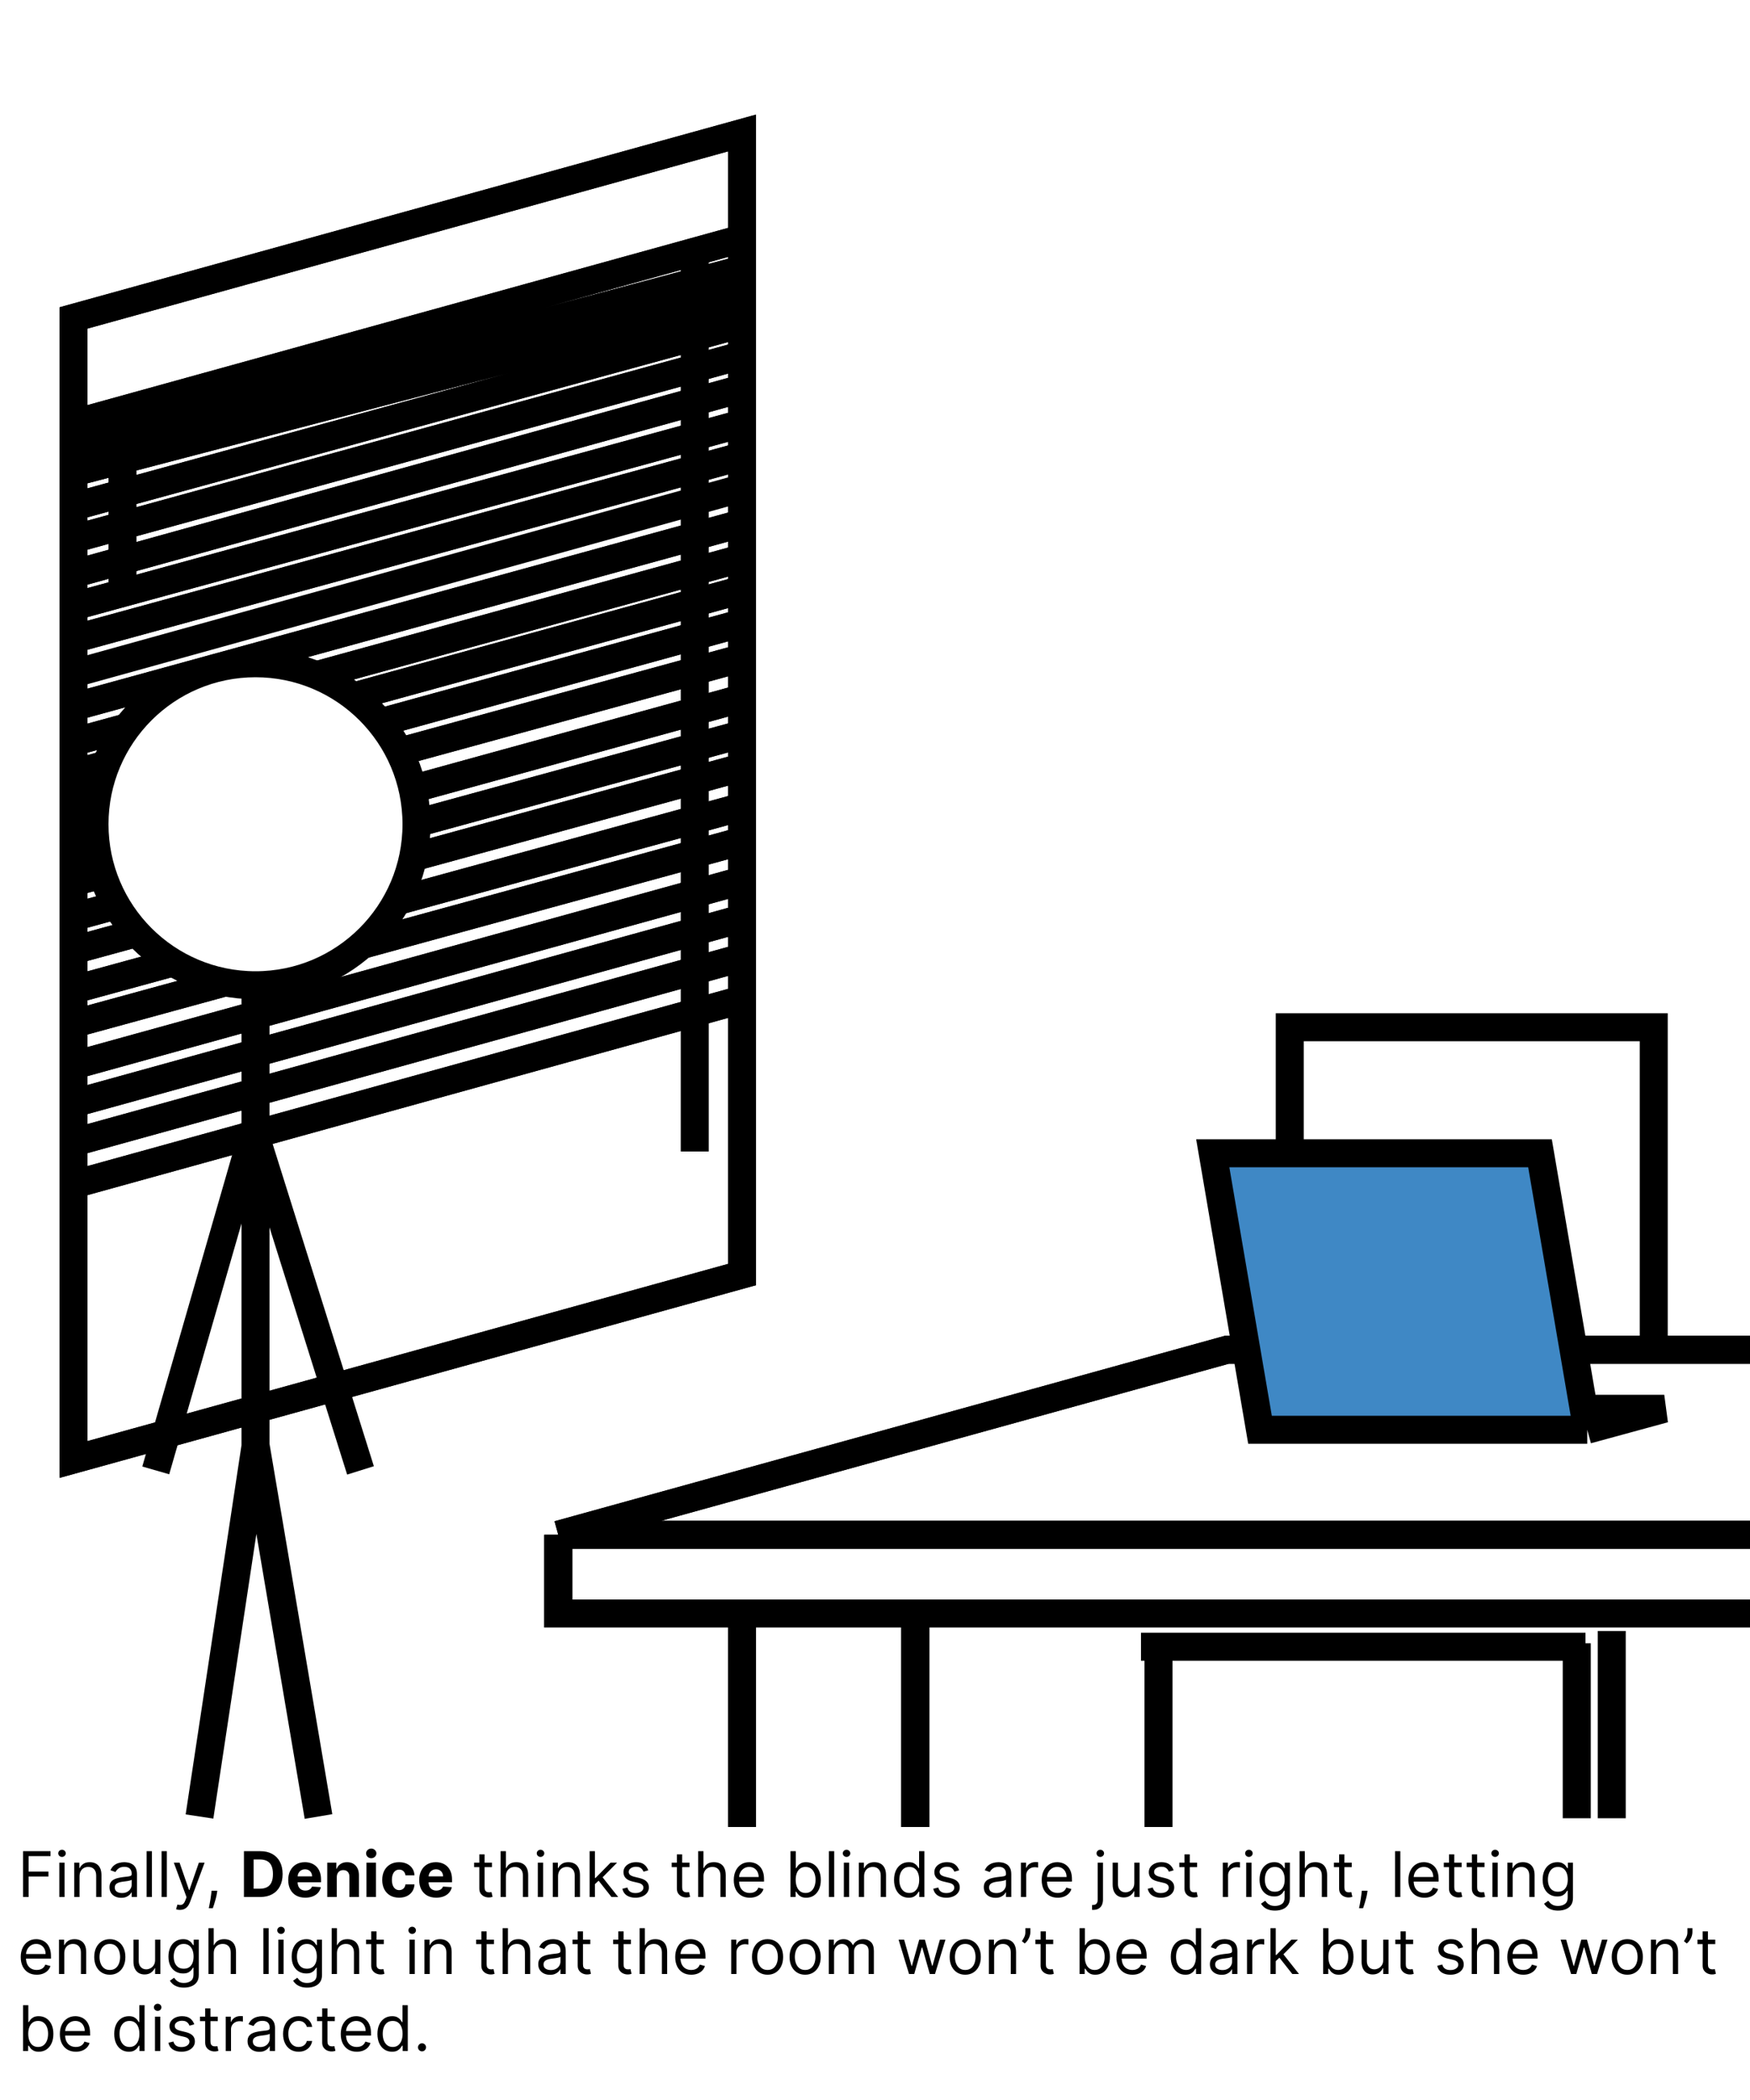 <svg width="500" height="600" viewBox="0 0 500 600" fill="none" xmlns="http://www.w3.org/2000/svg">
<rect x="0" y="0" width="500" height="600" fill="#333333" stroke="none"/>
<g clip-path="url(#clip0_3_144)">
<rect width="500" height="600" fill="white"/>
<path d="M159.5 438.5L255 412.079L350.5 385.659H503.5M159.5 438.5H212H261.5H503.5M159.5 438.5V461H212M212 522V461M261.5 522V461M503.5 461H261.5M261.5 461H212M21 121V90.841L116.5 64.421L212 38V77M21 121L116.5 94.579L212 68.159M21 121C21 123.03 21 125.451 21 128M21 304.421L116.5 278L212 251.579M21 315.262L116.5 288.841L212 262.421M21 326.421L116.5 300L212 273.579M21 338.421L116.5 312L212 285.579M21 144.762L212 92.5M21 144.762C21 142.496 21 137.995 21 135M21 144.762C21 149.482 21 149.453 21 154M212 92.5V85M212 92.5V101.5M21 173.262L212 121M19.5 183L210.5 130.738M21 240.262L212 188M19.5 262.421L210.5 210.159M21 252.079C21 295.34 21 360.293 21 417L116.5 390.579L212 364.159V199.5M21 252.079L212 199.5M21 252.079C21 249.886 21 269.194 21 267C21 255.937 21 241.843 21 230.5M212 199.5V178M21 230.5L212 178M21 230.5C21 209.339 21 188.311 21 164M212 178V111M21 164L212 111M21 164C21 161.035 21 157.036 21 154M212 111V101.5M21 135L212 85M21 135C21 132.693 21 130.295 21 128M212 85V77M21 154L212 101.5M21 128L212 77M21 202L212 149.5M21 212L212 159.5M21 221L212 168.5M21 271.5L212 219.238M21 282.762L212 230.5M21 292.524L212 240.262" stroke="black" stroke-width="8"/>
<path d="M159.5 438.5L255 412.079L350.5 385.659H503.5M159.5 438.5H212H261.5H503.5M159.5 438.5V461H212M212 522V461M261.5 522V461M503.5 461H261.5M261.5 461H212M21 121V90.841L116.5 64.421L212 38V77M21 121L116.5 94.579L212 68.159M21 121C21 123.03 21 125.451 21 128M21 304.421L116.5 278L212 251.579M21 315.262L116.5 288.841L212 262.421M21 326.421L116.5 300L212 273.579M21 338.421L116.5 312L212 285.579M21 144.762L212 92.5M21 144.762C21 142.496 21 137.995 21 135M21 144.762C21 149.482 21 149.453 21 154M212 92.5V85M212 92.5V101.5M21 173.262L212 121M19.5 183L210.5 130.738M21 240.262L212 188M19.5 262.421L210.5 210.159M21 252.079C21 295.34 21 360.293 21 417L116.5 390.579L212 364.159V199.5M21 252.079L212 199.5M21 252.079C21 249.886 21 269.194 21 267C21 255.937 21 241.843 21 230.5M212 199.5V178M21 230.5L212 178M21 230.5C21 209.339 21 188.311 21 164M212 178V111M21 164L212 111M21 164C21 161.035 21 157.036 21 154M212 111V101.5M21 135L212 85M21 135C21 132.693 21 130.295 21 128M212 85V77M21 154L212 101.5M21 128L212 77M21 202L212 149.5M21 212L212 159.5M21 221L212 168.5M21 271.5L212 219.238M21 282.762L212 230.5M21 292.524L212 240.262" stroke="black" stroke-width="8"/>
<path d="M19 193L210 140" stroke="black" stroke-width="8"/>
<path d="M6.585 542V528.909H14.435V530.315H8.17V534.739H13.847V536.145H8.17V542H6.585ZM16.945 542V532.182H18.454V542H16.945ZM17.712 530.545C17.418 530.545 17.165 530.445 16.951 530.245C16.743 530.045 16.638 529.804 16.638 529.523C16.638 529.241 16.743 529.001 16.951 528.8C17.165 528.6 17.418 528.5 17.712 528.5C18.006 528.5 18.258 528.6 18.466 528.8C18.68 529.001 18.786 529.241 18.786 529.523C18.786 529.804 18.68 530.045 18.466 530.245C18.258 530.445 18.006 530.545 17.712 530.545ZM22.725 536.094V542H21.217V532.182H22.674V533.716H22.802C23.032 533.217 23.381 532.817 23.85 532.514C24.319 532.207 24.924 532.054 25.666 532.054C26.33 532.054 26.912 532.19 27.41 532.463C27.909 532.732 28.297 533.141 28.574 533.69C28.851 534.236 28.989 534.926 28.989 535.761V542H27.481V535.864C27.481 535.092 27.28 534.491 26.88 534.061C26.479 533.626 25.93 533.409 25.231 533.409C24.749 533.409 24.319 533.513 23.94 533.722C23.565 533.931 23.268 534.236 23.051 534.636C22.834 535.037 22.725 535.523 22.725 536.094ZM34.635 542.23C34.013 542.23 33.448 542.113 32.941 541.879C32.434 541.64 32.031 541.297 31.733 540.849C31.435 540.398 31.286 539.852 31.286 539.213C31.286 538.651 31.396 538.195 31.618 537.845C31.84 537.491 32.136 537.214 32.507 537.014C32.877 536.814 33.286 536.665 33.734 536.567C34.185 536.464 34.639 536.384 35.095 536.324C35.692 536.247 36.176 536.19 36.546 536.151C36.921 536.109 37.194 536.038 37.364 535.94C37.539 535.842 37.627 535.672 37.627 535.429V535.378C37.627 534.747 37.454 534.257 37.109 533.908C36.768 533.558 36.25 533.384 35.556 533.384C34.835 533.384 34.271 533.541 33.862 533.857C33.453 534.172 33.165 534.509 32.999 534.866L31.567 534.355C31.823 533.759 32.163 533.294 32.59 532.962C33.02 532.625 33.489 532.391 33.996 532.259C34.507 532.122 35.01 532.054 35.504 532.054C35.82 532.054 36.182 532.092 36.591 532.169C37.004 532.241 37.403 532.393 37.786 532.623C38.174 532.853 38.496 533.2 38.752 533.665C39.007 534.129 39.135 534.751 39.135 535.531V542H37.627V540.67H37.55C37.448 540.884 37.277 541.112 37.038 541.354C36.8 541.597 36.482 541.804 36.086 541.974C35.69 542.145 35.206 542.23 34.635 542.23ZM34.865 540.875C35.462 540.875 35.965 540.758 36.374 540.523C36.787 540.289 37.098 539.987 37.307 539.616C37.52 539.245 37.627 538.855 37.627 538.446V537.065C37.563 537.142 37.422 537.212 37.205 537.276C36.992 537.336 36.745 537.389 36.463 537.436C36.186 537.479 35.916 537.517 35.651 537.551C35.392 537.581 35.181 537.607 35.019 537.628C34.627 537.679 34.26 537.762 33.919 537.877C33.583 537.988 33.31 538.156 33.101 538.382C32.897 538.604 32.794 538.906 32.794 539.29C32.794 539.814 32.988 540.21 33.376 540.479C33.768 540.743 34.264 540.875 34.865 540.875ZM43.397 528.909V542H41.889V528.909H43.397ZM47.669 528.909V542H46.16V528.909H47.669ZM51.403 545.682C51.147 545.682 50.919 545.661 50.719 545.618C50.519 545.58 50.38 545.541 50.304 545.503L50.687 544.173C51.054 544.267 51.377 544.301 51.659 544.276C51.94 544.25 52.189 544.124 52.407 543.898C52.628 543.677 52.831 543.317 53.014 542.818L53.295 542.051L49.664 532.182H51.301L54.011 540.006H54.113L56.824 532.182H58.46L54.292 543.432C54.105 543.939 53.873 544.359 53.596 544.691C53.319 545.028 52.997 545.277 52.63 545.439C52.268 545.601 51.859 545.682 51.403 545.682ZM62.086 540.21L61.983 540.901C61.911 541.386 61.8 541.906 61.651 542.46C61.506 543.014 61.355 543.536 61.197 544.026C61.04 544.516 60.91 544.906 60.807 545.196H59.657C59.712 544.923 59.785 544.563 59.874 544.116C59.964 543.668 60.053 543.168 60.143 542.614C60.236 542.064 60.313 541.501 60.373 540.926L60.449 540.21H62.086ZM74.341 542H69.7V528.909H74.379C75.696 528.909 76.829 529.171 77.78 529.695C78.73 530.215 79.461 530.963 79.972 531.939C80.488 532.915 80.746 534.082 80.746 535.442C80.746 536.805 80.488 537.977 79.972 538.957C79.461 539.937 78.726 540.69 77.767 541.214C76.812 541.738 75.671 542 74.341 542ZM72.468 539.629H74.226C75.044 539.629 75.732 539.484 76.29 539.194C76.853 538.9 77.275 538.446 77.556 537.832C77.842 537.214 77.984 536.418 77.984 535.442C77.984 534.474 77.842 533.684 77.556 533.07C77.275 532.457 76.855 532.005 76.297 531.715C75.739 531.425 75.05 531.281 74.232 531.281H72.468V539.629ZM87.219 542.192C86.209 542.192 85.34 541.987 84.611 541.578C83.887 541.165 83.329 540.581 82.937 539.827C82.545 539.068 82.349 538.171 82.349 537.136C82.349 536.126 82.545 535.239 82.937 534.477C83.329 533.714 83.88 533.119 84.592 532.693C85.308 532.267 86.147 532.054 87.111 532.054C87.758 532.054 88.361 532.158 88.92 532.367C89.482 532.572 89.972 532.881 90.39 533.294C90.812 533.707 91.14 534.227 91.374 534.854C91.609 535.476 91.726 536.205 91.726 537.04V537.788H83.435V536.1H89.162C89.162 535.708 89.077 535.361 88.907 535.058C88.736 534.756 88.5 534.519 88.197 534.349C87.899 534.174 87.552 534.087 87.155 534.087C86.742 534.087 86.376 534.183 86.056 534.374C85.741 534.562 85.493 534.815 85.314 535.135C85.135 535.45 85.044 535.802 85.04 536.19V537.794C85.04 538.28 85.129 538.7 85.308 539.053C85.491 539.407 85.749 539.68 86.082 539.871C86.414 540.063 86.808 540.159 87.264 540.159C87.567 540.159 87.844 540.116 88.095 540.031C88.346 539.946 88.562 539.818 88.741 539.648C88.92 539.477 89.056 539.268 89.15 539.021L91.668 539.188C91.54 539.793 91.278 540.321 90.882 540.773C90.49 541.22 89.983 541.57 89.361 541.821C88.743 542.068 88.029 542.192 87.219 542.192ZM96.226 536.324V542H93.503V532.182H96.098V533.914H96.213C96.43 533.343 96.795 532.891 97.306 532.559C97.817 532.222 98.437 532.054 99.166 532.054C99.848 532.054 100.442 532.203 100.949 532.501C101.456 532.8 101.851 533.226 102.132 533.78C102.413 534.33 102.554 534.986 102.554 535.749V542H99.831V536.234C99.835 535.634 99.682 535.165 99.371 534.828C99.059 534.487 98.631 534.317 98.086 534.317C97.719 534.317 97.395 534.396 97.114 534.553C96.837 534.711 96.62 534.941 96.462 535.244C96.309 535.542 96.23 535.902 96.226 536.324ZM104.7 542V532.182H107.423V542H104.7ZM106.068 530.916C105.663 530.916 105.316 530.782 105.026 530.513C104.74 530.241 104.598 529.915 104.598 529.536C104.598 529.161 104.74 528.839 105.026 528.57C105.316 528.298 105.663 528.161 106.068 528.161C106.473 528.161 106.818 528.298 107.103 528.57C107.393 528.839 107.538 529.161 107.538 529.536C107.538 529.915 107.393 530.241 107.103 530.513C106.818 530.782 106.473 530.916 106.068 530.916ZM114.04 542.192C113.035 542.192 112.17 541.979 111.445 541.553C110.725 541.122 110.171 540.526 109.783 539.763C109.4 539 109.208 538.122 109.208 537.129C109.208 536.124 109.402 535.241 109.79 534.483C110.182 533.72 110.738 533.126 111.458 532.7C112.178 532.269 113.035 532.054 114.028 532.054C114.884 532.054 115.634 532.21 116.278 532.521C116.921 532.832 117.43 533.268 117.805 533.831C118.18 534.393 118.387 535.054 118.425 535.812H115.856C115.783 535.322 115.591 534.928 115.28 534.63C114.974 534.327 114.571 534.176 114.072 534.176C113.65 534.176 113.282 534.291 112.966 534.521C112.655 534.747 112.412 535.077 112.238 535.512C112.063 535.947 111.976 536.473 111.976 537.091C111.976 537.717 112.061 538.25 112.231 538.689C112.406 539.128 112.651 539.462 112.966 539.692C113.282 539.923 113.65 540.038 114.072 540.038C114.383 540.038 114.662 539.974 114.91 539.846C115.161 539.718 115.368 539.533 115.53 539.29C115.696 539.043 115.805 538.746 115.856 538.401H118.425C118.383 539.151 118.178 539.812 117.812 540.383C117.449 540.95 116.949 541.393 116.309 541.712C115.67 542.032 114.914 542.192 114.04 542.192ZM124.643 542.192C123.633 542.192 122.764 541.987 122.035 541.578C121.311 541.165 120.752 540.581 120.36 539.827C119.968 539.068 119.772 538.171 119.772 537.136C119.772 536.126 119.968 535.239 120.36 534.477C120.752 533.714 121.304 533.119 122.016 532.693C122.732 532.267 123.571 532.054 124.534 532.054C125.182 532.054 125.785 532.158 126.343 532.367C126.906 532.572 127.396 532.881 127.814 533.294C128.235 533.707 128.564 534.227 128.798 534.854C129.032 535.476 129.15 536.205 129.15 537.04V537.788H120.859V536.1H126.586C126.586 535.708 126.501 535.361 126.331 535.058C126.16 534.756 125.924 534.519 125.621 534.349C125.323 534.174 124.975 534.087 124.579 534.087C124.166 534.087 123.799 534.183 123.48 534.374C123.164 534.562 122.917 534.815 122.738 535.135C122.559 535.45 122.468 535.802 122.463 536.19V537.794C122.463 538.28 122.553 538.7 122.732 539.053C122.915 539.407 123.173 539.68 123.505 539.871C123.838 540.063 124.232 540.159 124.688 540.159C124.99 540.159 125.267 540.116 125.519 540.031C125.77 539.946 125.985 539.818 126.164 539.648C126.343 539.477 126.48 539.268 126.574 539.021L129.092 539.188C128.964 539.793 128.702 540.321 128.306 540.773C127.914 541.22 127.407 541.57 126.784 541.821C126.167 542.068 125.453 542.192 124.643 542.192ZM140.553 532.182V533.46H135.465V532.182H140.553ZM136.948 529.83H138.456V539.188C138.456 539.614 138.518 539.933 138.642 540.146C138.77 540.355 138.931 540.496 139.127 540.568C139.328 540.636 139.539 540.67 139.76 540.67C139.926 540.67 140.063 540.662 140.169 540.645C140.276 540.624 140.361 540.607 140.425 540.594L140.732 541.949C140.63 541.987 140.487 542.026 140.304 542.064C140.12 542.107 139.888 542.128 139.607 542.128C139.181 542.128 138.763 542.036 138.354 541.853C137.949 541.67 137.613 541.391 137.344 541.016C137.08 540.641 136.948 540.168 136.948 539.597V529.83ZM144.542 536.094V542H143.033V528.909H144.542V533.716H144.669C144.9 533.209 145.245 532.806 145.705 532.508C146.169 532.205 146.787 532.054 147.559 532.054C148.228 532.054 148.814 532.188 149.316 532.457C149.819 532.721 150.209 533.128 150.486 533.678C150.767 534.223 150.908 534.918 150.908 535.761V542H149.4V535.864C149.4 535.084 149.197 534.481 148.792 534.055C148.392 533.624 147.836 533.409 147.124 533.409C146.63 533.409 146.186 533.513 145.794 533.722C145.407 533.931 145.1 534.236 144.874 534.636C144.652 535.037 144.542 535.523 144.542 536.094ZM153.668 542V532.182H155.176V542H153.668ZM154.435 530.545C154.141 530.545 153.887 530.445 153.674 530.245C153.465 530.045 153.361 529.804 153.361 529.523C153.361 529.241 153.465 529.001 153.674 528.8C153.887 528.6 154.141 528.5 154.435 528.5C154.729 528.5 154.98 528.6 155.189 528.8C155.402 529.001 155.509 529.241 155.509 529.523C155.509 529.804 155.402 530.045 155.189 530.245C154.98 530.445 154.729 530.545 154.435 530.545ZM159.448 536.094V542H157.939V532.182H159.397V533.716H159.525C159.755 533.217 160.104 532.817 160.573 532.514C161.042 532.207 161.647 532.054 162.388 532.054C163.053 532.054 163.635 532.19 164.133 532.463C164.632 532.732 165.02 533.141 165.297 533.69C165.574 534.236 165.712 534.926 165.712 535.761V542H164.203V535.864C164.203 535.092 164.003 534.491 163.603 534.061C163.202 533.626 162.652 533.409 161.953 533.409C161.472 533.409 161.042 533.513 160.662 533.722C160.287 533.931 159.991 534.236 159.774 534.636C159.556 535.037 159.448 535.523 159.448 536.094ZM169.875 538.42L169.849 536.554H170.156L174.452 532.182H176.318L171.741 536.81H171.613L169.875 538.42ZM168.469 542V528.909H169.977V542H168.469ZM174.707 542L170.872 537.142L171.946 536.094L176.625 542H174.707ZM185.214 534.381L183.859 534.764C183.774 534.538 183.648 534.319 183.482 534.106C183.32 533.888 183.098 533.71 182.817 533.569C182.536 533.428 182.176 533.358 181.737 533.358C181.136 533.358 180.635 533.496 180.235 533.773C179.838 534.046 179.64 534.393 179.64 534.815C179.64 535.19 179.777 535.487 180.049 535.704C180.322 535.921 180.748 536.102 181.328 536.247L182.785 536.605C183.663 536.818 184.317 537.144 184.748 537.583C185.178 538.018 185.393 538.578 185.393 539.264C185.393 539.827 185.231 540.33 184.907 540.773C184.588 541.216 184.14 541.565 183.565 541.821C182.99 542.077 182.321 542.205 181.558 542.205C180.556 542.205 179.728 541.987 179.071 541.553C178.415 541.118 178 540.483 177.825 539.648L179.257 539.29C179.393 539.818 179.651 540.214 180.03 540.479C180.414 540.743 180.914 540.875 181.532 540.875C182.235 540.875 182.794 540.726 183.207 540.428C183.625 540.125 183.833 539.763 183.833 539.341C183.833 539 183.714 538.714 183.475 538.484C183.237 538.25 182.87 538.075 182.376 537.96L180.74 537.577C179.841 537.364 179.18 537.033 178.758 536.586C178.341 536.134 178.132 535.57 178.132 534.892C178.132 534.338 178.287 533.848 178.598 533.422C178.914 532.996 179.342 532.661 179.883 532.418C180.429 532.175 181.047 532.054 181.737 532.054C182.708 532.054 183.471 532.267 184.025 532.693C184.583 533.119 184.98 533.682 185.214 534.381ZM196.996 532.182V533.46H191.908V532.182H196.996ZM193.391 529.83H194.9V539.188C194.9 539.614 194.961 539.933 195.085 540.146C195.213 540.355 195.375 540.496 195.571 540.568C195.771 540.636 195.982 540.67 196.204 540.67C196.37 540.67 196.506 540.662 196.613 540.645C196.719 540.624 196.805 540.607 196.868 540.594L197.175 541.949C197.073 541.987 196.93 542.026 196.747 542.064C196.564 542.107 196.331 542.128 196.05 542.128C195.624 542.128 195.206 542.036 194.797 541.853C194.393 541.67 194.056 541.391 193.787 541.016C193.523 540.641 193.391 540.168 193.391 539.597V529.83ZM200.985 536.094V542H199.476V528.909H200.985V533.716H201.113C201.343 533.209 201.688 532.806 202.148 532.508C202.613 532.205 203.231 532.054 204.002 532.054C204.671 532.054 205.257 532.188 205.76 532.457C206.263 532.721 206.653 533.128 206.93 533.678C207.211 534.223 207.351 534.918 207.351 535.761V542H205.843V535.864C205.843 535.084 205.64 534.481 205.236 534.055C204.835 533.624 204.279 533.409 203.567 533.409C203.073 533.409 202.63 533.513 202.238 533.722C201.85 533.931 201.543 534.236 201.317 534.636C201.096 535.037 200.985 535.523 200.985 536.094ZM214.228 542.205C213.282 542.205 212.466 541.996 211.779 541.578C211.098 541.156 210.571 540.568 210.201 539.814C209.834 539.055 209.651 538.173 209.651 537.168C209.651 536.162 209.834 535.276 210.201 534.509C210.571 533.737 211.087 533.136 211.748 532.706C212.412 532.271 213.188 532.054 214.074 532.054C214.586 532.054 215.091 532.139 215.589 532.31C216.088 532.48 216.542 532.757 216.951 533.141C217.36 533.52 217.686 534.023 217.929 534.649C218.172 535.276 218.293 536.047 218.293 536.963V537.602H210.725V536.298H216.759C216.759 535.744 216.648 535.25 216.426 534.815C216.209 534.381 215.898 534.038 215.493 533.786C215.093 533.535 214.62 533.409 214.074 533.409C213.473 533.409 212.953 533.558 212.515 533.857C212.08 534.151 211.745 534.534 211.511 535.007C211.277 535.48 211.159 535.987 211.159 536.528V537.398C211.159 538.139 211.287 538.768 211.543 539.283C211.803 539.795 212.163 540.185 212.623 540.453C213.083 540.717 213.618 540.849 214.228 540.849C214.624 540.849 214.982 540.794 215.301 540.683C215.625 540.568 215.904 540.398 216.139 540.172C216.373 539.942 216.554 539.656 216.682 539.315L218.14 539.724C217.986 540.219 217.728 540.653 217.366 541.028C217.004 541.399 216.556 541.689 216.024 541.898C215.491 542.102 214.892 542.205 214.228 542.205ZM225.855 542V528.909H227.363V533.741H227.491C227.602 533.571 227.755 533.354 227.951 533.089C228.152 532.821 228.437 532.582 228.808 532.374C229.183 532.161 229.69 532.054 230.329 532.054C231.156 532.054 231.885 532.261 232.515 532.674C233.146 533.087 233.638 533.673 233.992 534.432C234.346 535.19 234.522 536.085 234.522 537.116C234.522 538.156 234.346 539.058 233.992 539.82C233.638 540.579 233.148 541.167 232.522 541.585C231.895 541.998 231.173 542.205 230.355 542.205C229.724 542.205 229.219 542.1 228.84 541.891C228.461 541.678 228.169 541.437 227.964 541.169C227.76 540.896 227.602 540.67 227.491 540.491H227.312V542H225.855ZM227.338 537.091C227.338 537.832 227.446 538.487 227.664 539.053C227.881 539.616 228.199 540.057 228.616 540.376C229.034 540.692 229.545 540.849 230.15 540.849C230.781 540.849 231.307 540.683 231.729 540.351C232.155 540.014 232.475 539.562 232.688 538.996C232.905 538.425 233.014 537.79 233.014 537.091C233.014 536.401 232.907 535.778 232.694 535.224C232.485 534.666 232.168 534.225 231.742 533.901C231.32 533.573 230.789 533.409 230.15 533.409C229.537 533.409 229.021 533.565 228.603 533.876C228.186 534.183 227.87 534.613 227.657 535.167C227.444 535.717 227.338 536.358 227.338 537.091ZM238.338 528.909V542H236.83V528.909H238.338ZM241.101 542V532.182H242.61V542H241.101ZM241.868 530.545C241.574 530.545 241.321 530.445 241.108 530.245C240.899 530.045 240.795 529.804 240.795 529.523C240.795 529.241 240.899 529.001 241.108 528.8C241.321 528.6 241.574 528.5 241.868 528.5C242.162 528.5 242.414 528.6 242.623 528.8C242.836 529.001 242.942 529.241 242.942 529.523C242.942 529.804 242.836 530.045 242.623 530.245C242.414 530.445 242.162 530.545 241.868 530.545ZM246.881 536.094V542H245.373V532.182H246.83V533.716H246.958C247.188 533.217 247.538 532.817 248.006 532.514C248.475 532.207 249.08 532.054 249.822 532.054C250.487 532.054 251.068 532.19 251.567 532.463C252.065 532.732 252.453 533.141 252.73 533.69C253.007 534.236 253.146 534.926 253.146 535.761V542H251.637V535.864C251.637 535.092 251.437 534.491 251.036 534.061C250.636 533.626 250.086 533.409 249.387 533.409C248.906 533.409 248.475 533.513 248.096 533.722C247.721 533.931 247.425 534.236 247.207 534.636C246.99 535.037 246.881 535.523 246.881 536.094ZM259.61 542.205C258.791 542.205 258.069 541.998 257.443 541.585C256.816 541.167 256.326 540.579 255.972 539.82C255.619 539.058 255.442 538.156 255.442 537.116C255.442 536.085 255.619 535.19 255.972 534.432C256.326 533.673 256.818 533.087 257.449 532.674C258.08 532.261 258.808 532.054 259.635 532.054C260.274 532.054 260.779 532.161 261.15 532.374C261.525 532.582 261.811 532.821 262.007 533.089C262.207 533.354 262.362 533.571 262.473 533.741H262.601V528.909H264.11V542H262.652V540.491H262.473C262.362 540.67 262.205 540.896 262 541.169C261.796 541.437 261.504 541.678 261.124 541.891C260.745 542.1 260.24 542.205 259.61 542.205ZM259.814 540.849C260.419 540.849 260.931 540.692 261.348 540.376C261.766 540.057 262.083 539.616 262.301 539.053C262.518 538.487 262.627 537.832 262.627 537.091C262.627 536.358 262.52 535.717 262.307 535.167C262.094 534.613 261.779 534.183 261.361 533.876C260.943 533.565 260.428 533.409 259.814 533.409C259.175 533.409 258.642 533.573 258.216 533.901C257.794 534.225 257.477 534.666 257.264 535.224C257.055 535.778 256.95 536.401 256.95 537.091C256.95 537.79 257.057 538.425 257.27 538.996C257.487 539.562 257.807 540.014 258.229 540.351C258.655 540.683 259.183 540.849 259.814 540.849ZM274.036 534.381L272.681 534.764C272.596 534.538 272.47 534.319 272.304 534.106C272.142 533.888 271.921 533.71 271.639 533.569C271.358 533.428 270.998 533.358 270.559 533.358C269.958 533.358 269.458 533.496 269.057 533.773C268.661 534.046 268.463 534.393 268.463 534.815C268.463 535.19 268.599 535.487 268.872 535.704C269.144 535.921 269.57 536.102 270.15 536.247L271.607 536.605C272.485 536.818 273.139 537.144 273.57 537.583C274 538.018 274.215 538.578 274.215 539.264C274.215 539.827 274.053 540.33 273.73 540.773C273.41 541.216 272.963 541.565 272.387 541.821C271.812 542.077 271.143 542.205 270.38 542.205C269.379 542.205 268.55 541.987 267.894 541.553C267.237 541.118 266.822 540.483 266.647 539.648L268.079 539.29C268.215 539.818 268.473 540.214 268.852 540.479C269.236 540.743 269.737 540.875 270.355 540.875C271.058 540.875 271.616 540.726 272.029 540.428C272.447 540.125 272.656 539.763 272.656 539.341C272.656 539 272.536 538.714 272.298 538.484C272.059 538.25 271.693 538.075 271.198 537.96L269.562 537.577C268.663 537.364 268.002 537.033 267.58 536.586C267.163 536.134 266.954 535.57 266.954 534.892C266.954 534.338 267.11 533.848 267.421 533.422C267.736 532.996 268.164 532.661 268.705 532.418C269.251 532.175 269.869 532.054 270.559 532.054C271.531 532.054 272.294 532.267 272.847 532.693C273.406 533.119 273.802 533.682 274.036 534.381ZM284.438 542.23C283.816 542.23 283.251 542.113 282.744 541.879C282.237 541.64 281.834 541.297 281.536 540.849C281.238 540.398 281.088 539.852 281.088 539.213C281.088 538.651 281.199 538.195 281.421 537.845C281.642 537.491 281.939 537.214 282.309 537.014C282.68 536.814 283.089 536.665 283.537 536.567C283.988 536.464 284.442 536.384 284.898 536.324C285.495 536.247 285.978 536.19 286.349 536.151C286.724 536.109 286.997 536.038 287.167 535.94C287.342 535.842 287.429 535.672 287.429 535.429V535.378C287.429 534.747 287.257 534.257 286.912 533.908C286.571 533.558 286.053 533.384 285.358 533.384C284.638 533.384 284.074 533.541 283.664 533.857C283.255 534.172 282.968 534.509 282.801 534.866L281.37 534.355C281.625 533.759 281.966 533.294 282.392 532.962C282.823 532.625 283.292 532.391 283.799 532.259C284.31 532.122 284.813 532.054 285.307 532.054C285.623 532.054 285.985 532.092 286.394 532.169C286.807 532.241 287.206 532.393 287.589 532.623C287.977 532.853 288.299 533.2 288.554 533.665C288.81 534.129 288.938 534.751 288.938 535.531V542H287.429V540.67H287.353C287.25 540.884 287.08 541.112 286.841 541.354C286.603 541.597 286.285 541.804 285.889 541.974C285.493 542.145 285.009 542.23 284.438 542.23ZM284.668 540.875C285.265 540.875 285.767 540.758 286.176 540.523C286.59 540.289 286.901 539.987 287.11 539.616C287.323 539.245 287.429 538.855 287.429 538.446V537.065C287.365 537.142 287.225 537.212 287.007 537.276C286.794 537.336 286.547 537.389 286.266 537.436C285.989 537.479 285.718 537.517 285.454 537.551C285.194 537.581 284.983 537.607 284.821 537.628C284.429 537.679 284.063 537.762 283.722 537.877C283.385 537.988 283.113 538.156 282.904 538.382C282.699 538.604 282.597 538.906 282.597 539.29C282.597 539.814 282.791 540.21 283.179 540.479C283.571 540.743 284.067 540.875 284.668 540.875ZM291.691 542V532.182H293.149V533.665H293.251C293.43 533.179 293.754 532.785 294.222 532.482C294.691 532.18 295.22 532.028 295.808 532.028C295.919 532.028 296.057 532.031 296.223 532.035C296.389 532.039 296.515 532.045 296.6 532.054V533.588C296.549 533.575 296.432 533.556 296.249 533.531C296.07 533.501 295.88 533.486 295.68 533.486C295.203 533.486 294.776 533.586 294.401 533.786C294.031 533.982 293.737 534.255 293.519 534.604C293.306 534.95 293.2 535.344 293.2 535.787V542H291.691ZM302.206 542.205C301.26 542.205 300.444 541.996 299.758 541.578C299.076 541.156 298.55 540.568 298.179 539.814C297.813 539.055 297.629 538.173 297.629 537.168C297.629 536.162 297.813 535.276 298.179 534.509C298.55 533.737 299.066 533.136 299.726 532.706C300.391 532.271 301.166 532.054 302.053 532.054C302.564 532.054 303.069 532.139 303.568 532.31C304.066 532.48 304.52 532.757 304.929 533.141C305.338 533.52 305.664 534.023 305.907 534.649C306.15 535.276 306.271 536.047 306.271 536.963V537.602H298.703V536.298H304.737C304.737 535.744 304.627 535.25 304.405 534.815C304.188 534.381 303.877 534.038 303.472 533.786C303.071 533.535 302.598 533.409 302.053 533.409C301.452 533.409 300.932 533.558 300.493 533.857C300.058 534.151 299.724 534.534 299.49 535.007C299.255 535.48 299.138 535.987 299.138 536.528V537.398C299.138 538.139 299.266 538.768 299.521 539.283C299.781 539.795 300.142 540.185 300.602 540.453C301.062 540.717 301.597 540.849 302.206 540.849C302.602 540.849 302.96 540.794 303.28 540.683C303.604 540.568 303.883 540.398 304.117 540.172C304.352 539.942 304.533 539.656 304.661 539.315L306.118 539.724C305.965 540.219 305.707 540.653 305.345 541.028C304.982 541.399 304.535 541.689 304.002 541.898C303.47 542.102 302.871 542.205 302.206 542.205ZM313.629 532.182H315.137V542.716C315.137 543.321 315.033 543.845 314.824 544.288C314.619 544.732 314.308 545.075 313.891 545.317C313.477 545.56 312.955 545.682 312.325 545.682C312.274 545.682 312.222 545.682 312.171 545.682C312.12 545.682 312.069 545.682 312.018 545.682V544.276C312.069 544.276 312.116 544.276 312.159 544.276C312.201 544.276 312.248 544.276 312.299 544.276C312.759 544.276 313.096 544.139 313.309 543.866C313.522 543.598 313.629 543.214 313.629 542.716V532.182ZM314.37 530.545C314.076 530.545 313.823 530.445 313.61 530.245C313.401 530.045 313.296 529.804 313.296 529.523C313.296 529.241 313.401 529.001 313.61 528.8C313.823 528.6 314.076 528.5 314.37 528.5C314.664 528.5 314.916 528.6 315.124 528.8C315.338 529.001 315.444 529.241 315.444 529.523C315.444 529.804 315.338 530.045 315.124 530.245C314.916 530.445 314.664 530.545 314.37 530.545ZM324.088 537.986V532.182H325.596V542H324.088V540.338H323.985C323.755 540.837 323.397 541.261 322.912 541.61C322.426 541.955 321.812 542.128 321.071 542.128C320.457 542.128 319.912 541.994 319.434 541.725C318.957 541.452 318.582 541.043 318.309 540.498C318.037 539.948 317.9 539.256 317.9 538.42V532.182H319.409V538.318C319.409 539.034 319.609 539.605 320.01 540.031C320.414 540.457 320.93 540.67 321.556 540.67C321.931 540.67 322.313 540.575 322.701 540.383C323.093 540.191 323.421 539.897 323.685 539.501C323.953 539.104 324.088 538.599 324.088 537.986ZM335.314 534.381L333.959 534.764C333.873 534.538 333.748 534.319 333.581 534.106C333.42 533.888 333.198 533.71 332.917 533.569C332.635 533.428 332.275 533.358 331.836 533.358C331.236 533.358 330.735 533.496 330.334 533.773C329.938 534.046 329.74 534.393 329.74 534.815C329.74 535.19 329.876 535.487 330.149 535.704C330.422 535.921 330.848 536.102 331.427 536.247L332.885 536.605C333.763 536.818 334.417 537.144 334.847 537.583C335.278 538.018 335.493 538.578 335.493 539.264C335.493 539.827 335.331 540.33 335.007 540.773C334.687 541.216 334.24 541.565 333.665 541.821C333.089 542.077 332.42 542.205 331.657 542.205C330.656 542.205 329.827 541.987 329.171 541.553C328.515 541.118 328.099 540.483 327.925 539.648L329.356 539.29C329.493 539.818 329.751 540.214 330.13 540.479C330.513 540.743 331.014 540.875 331.632 540.875C332.335 540.875 332.893 540.726 333.307 540.428C333.724 540.125 333.933 539.763 333.933 539.341C333.933 539 333.814 538.714 333.575 538.484C333.336 538.25 332.97 538.075 332.476 537.96L330.839 537.577C329.94 537.364 329.28 537.033 328.858 536.586C328.44 536.134 328.231 535.57 328.231 534.892C328.231 534.338 328.387 533.848 328.698 533.422C329.013 532.996 329.442 532.661 329.983 532.418C330.528 532.175 331.146 532.054 331.836 532.054C332.808 532.054 333.571 532.267 334.125 532.693C334.683 533.119 335.079 533.682 335.314 534.381ZM342.033 532.182V533.46H336.945V532.182H342.033ZM338.428 529.83H339.937V539.188C339.937 539.614 339.999 539.933 340.122 540.146C340.25 540.355 340.412 540.496 340.608 540.568C340.808 540.636 341.019 540.67 341.241 540.67C341.407 540.67 341.543 540.662 341.65 540.645C341.756 540.624 341.842 540.607 341.906 540.594L342.212 541.949C342.11 541.987 341.967 542.026 341.784 542.064C341.601 542.107 341.369 542.128 341.087 542.128C340.661 542.128 340.244 542.036 339.835 541.853C339.43 541.67 339.093 541.391 338.825 541.016C338.56 540.641 338.428 540.168 338.428 539.597V529.83ZM349.365 542V532.182H350.822V533.665H350.925C351.104 533.179 351.428 532.785 351.896 532.482C352.365 532.18 352.893 532.028 353.482 532.028C353.592 532.028 353.731 532.031 353.897 532.035C354.063 532.039 354.189 532.045 354.274 532.054V533.588C354.223 533.575 354.106 533.556 353.923 533.531C353.744 533.501 353.554 533.486 353.354 533.486C352.876 533.486 352.45 533.586 352.075 533.786C351.705 533.982 351.411 534.255 351.193 534.604C350.98 534.95 350.874 535.344 350.874 535.787V542H349.365ZM356.062 542V532.182H357.571V542H356.062ZM356.829 530.545C356.535 530.545 356.282 530.445 356.069 530.245C355.86 530.045 355.756 529.804 355.756 529.523C355.756 529.241 355.86 529.001 356.069 528.8C356.282 528.6 356.535 528.5 356.829 528.5C357.123 528.5 357.375 528.6 357.584 528.8C357.797 529.001 357.903 529.241 357.903 529.523C357.903 529.804 357.797 530.045 357.584 530.245C357.375 530.445 357.123 530.545 356.829 530.545ZM364.297 545.886C363.568 545.886 362.942 545.793 362.418 545.605C361.893 545.422 361.457 545.179 361.107 544.876C360.762 544.578 360.487 544.259 360.283 543.918L361.484 543.074C361.621 543.253 361.793 543.457 362.002 543.688C362.211 543.922 362.496 544.124 362.859 544.295C363.225 544.469 363.705 544.557 364.297 544.557C365.089 544.557 365.744 544.365 366.259 543.982C366.775 543.598 367.033 542.997 367.033 542.179V540.185H366.905C366.794 540.364 366.636 540.585 366.432 540.849C366.232 541.109 365.942 541.342 365.562 541.546C365.188 541.746 364.68 541.847 364.041 541.847C363.249 541.847 362.537 541.659 361.906 541.284C361.28 540.909 360.783 540.364 360.417 539.648C360.055 538.932 359.874 538.062 359.874 537.04C359.874 536.034 360.05 535.158 360.404 534.413C360.758 533.663 361.25 533.083 361.881 532.674C362.511 532.261 363.24 532.054 364.067 532.054C364.706 532.054 365.213 532.161 365.588 532.374C365.967 532.582 366.257 532.821 366.457 533.089C366.662 533.354 366.82 533.571 366.93 533.741H367.084V532.182H368.541V542.281C368.541 543.125 368.349 543.811 367.966 544.339C367.587 544.872 367.075 545.262 366.432 545.509C365.793 545.761 365.081 545.886 364.297 545.886ZM364.246 540.491C364.851 540.491 365.362 540.353 365.78 540.076C366.197 539.799 366.515 539.401 366.732 538.881C366.95 538.361 367.058 537.739 367.058 537.014C367.058 536.307 366.952 535.683 366.739 535.141C366.526 534.6 366.21 534.176 365.793 533.869C365.375 533.562 364.859 533.409 364.246 533.409C363.607 533.409 363.074 533.571 362.648 533.895C362.226 534.219 361.908 534.653 361.695 535.199C361.487 535.744 361.382 536.349 361.382 537.014C361.382 537.696 361.489 538.299 361.702 538.823C361.919 539.343 362.239 539.752 362.661 540.05C363.087 540.344 363.615 540.491 364.246 540.491ZM372.811 536.094V542H371.303V528.909H372.811V533.716H372.939C373.169 533.209 373.514 532.806 373.974 532.508C374.439 532.205 375.057 532.054 375.828 532.054C376.497 532.054 377.083 532.188 377.586 532.457C378.089 532.721 378.479 533.128 378.756 533.678C379.037 534.223 379.178 534.918 379.178 535.761V542H377.669V535.864C377.669 535.084 377.467 534.481 377.062 534.055C376.661 533.624 376.105 533.409 375.393 533.409C374.899 533.409 374.456 533.513 374.064 533.722C373.676 533.931 373.369 534.236 373.143 534.636C372.922 535.037 372.811 535.523 372.811 536.094ZM386.207 532.182V533.46H381.119V532.182H386.207ZM382.602 529.83H384.111V539.188C384.111 539.614 384.172 539.933 384.296 540.146C384.424 540.355 384.586 540.496 384.782 540.568C384.982 540.636 385.193 540.67 385.415 540.67C385.581 540.67 385.717 540.662 385.824 540.645C385.93 540.624 386.015 540.607 386.079 540.594L386.386 541.949C386.284 541.987 386.141 542.026 385.958 542.064C385.775 542.107 385.542 542.128 385.261 542.128C384.835 542.128 384.417 542.036 384.008 541.853C383.604 541.67 383.267 541.391 382.998 541.016C382.734 540.641 382.602 540.168 382.602 539.597V529.83ZM390.726 540.21L390.624 540.901C390.552 541.386 390.441 541.906 390.292 542.46C390.147 543.014 389.996 543.536 389.838 544.026C389.68 544.516 389.55 544.906 389.448 545.196H388.297C388.353 544.923 388.425 544.563 388.515 544.116C388.604 543.668 388.694 543.168 388.783 542.614C388.877 542.064 388.954 541.501 389.013 540.926L389.09 540.21H390.726ZM400.092 528.909V542H398.584V528.909H400.092ZM406.972 542.205C406.026 542.205 405.21 541.996 404.524 541.578C403.842 541.156 403.316 540.568 402.945 539.814C402.578 539.055 402.395 538.173 402.395 537.168C402.395 536.162 402.578 535.276 402.945 534.509C403.316 533.737 403.831 533.136 404.492 532.706C405.156 532.271 405.932 532.054 406.818 532.054C407.33 532.054 407.835 532.139 408.333 532.31C408.832 532.48 409.286 532.757 409.695 533.141C410.104 533.52 410.43 534.023 410.673 534.649C410.916 535.276 411.037 536.047 411.037 536.963V537.602H403.469V536.298H409.503C409.503 535.744 409.392 535.25 409.171 534.815C408.953 534.381 408.642 534.038 408.237 533.786C407.837 533.535 407.364 533.409 406.818 533.409C406.218 533.409 405.698 533.558 405.259 533.857C404.824 534.151 404.49 534.534 404.255 535.007C404.021 535.48 403.904 535.987 403.904 536.528V537.398C403.904 538.139 404.031 538.768 404.287 539.283C404.547 539.795 404.907 540.185 405.367 540.453C405.828 540.717 406.362 540.849 406.972 540.849C407.368 540.849 407.726 540.794 408.046 540.683C408.369 540.568 408.649 540.398 408.883 540.172C409.117 539.942 409.298 539.656 409.426 539.315L410.884 539.724C410.73 540.219 410.472 540.653 410.11 541.028C409.748 541.399 409.301 541.689 408.768 541.898C408.235 542.102 407.637 542.205 406.972 542.205ZM417.602 532.182V533.46H412.514V532.182H417.602ZM413.997 529.83H415.505V539.188C415.505 539.614 415.567 539.933 415.691 540.146C415.818 540.355 415.98 540.496 416.176 540.568C416.377 540.636 416.588 540.67 416.809 540.67C416.975 540.67 417.112 540.662 417.218 540.645C417.325 540.624 417.41 540.607 417.474 540.594L417.781 541.949C417.678 541.987 417.536 542.026 417.352 542.064C417.169 542.107 416.937 542.128 416.656 542.128C416.23 542.128 415.812 542.036 415.403 541.853C414.998 541.67 414.661 541.391 414.393 541.016C414.129 540.641 413.997 540.168 413.997 539.597V529.83ZM424.141 532.182V533.46H419.053V532.182H424.141ZM420.536 529.83H422.044V539.188C422.044 539.614 422.106 539.933 422.23 540.146C422.357 540.355 422.519 540.496 422.715 540.568C422.916 540.636 423.127 540.67 423.348 540.67C423.514 540.67 423.651 540.662 423.757 540.645C423.864 540.624 423.949 540.607 424.013 540.594L424.32 541.949C424.218 541.987 424.075 542.026 423.892 542.064C423.708 542.107 423.476 542.128 423.195 542.128C422.769 542.128 422.351 542.036 421.942 541.853C421.537 541.67 421.2 541.391 420.932 541.016C420.668 540.641 420.536 540.168 420.536 539.597V529.83ZM426.41 542V532.182H427.919V542H426.41ZM427.177 530.545C426.883 530.545 426.629 530.445 426.416 530.245C426.208 530.045 426.103 529.804 426.103 529.523C426.103 529.241 426.208 529.001 426.416 528.8C426.629 528.6 426.883 528.5 427.177 528.5C427.471 528.5 427.722 528.6 427.931 528.8C428.144 529.001 428.251 529.241 428.251 529.523C428.251 529.804 428.144 530.045 427.931 530.245C427.722 530.445 427.471 530.545 427.177 530.545ZM432.19 536.094V542H430.681V532.182H432.139V533.716H432.267C432.497 533.217 432.846 532.817 433.315 532.514C433.784 532.207 434.389 532.054 435.13 532.054C435.795 532.054 436.377 532.19 436.875 532.463C437.374 532.732 437.762 533.141 438.039 533.69C438.316 534.236 438.454 534.926 438.454 535.761V542H436.946V535.864C436.946 535.092 436.745 534.491 436.345 534.061C435.944 533.626 435.395 533.409 434.696 533.409C434.214 533.409 433.784 533.513 433.404 533.722C433.029 533.931 432.733 534.236 432.516 534.636C432.299 535.037 432.19 535.523 432.19 536.094ZM445.174 545.886C444.445 545.886 443.819 545.793 443.295 545.605C442.77 545.422 442.334 545.179 441.984 544.876C441.639 544.578 441.364 544.259 441.16 543.918L442.361 543.074C442.498 543.253 442.67 543.457 442.879 543.688C443.088 543.922 443.373 544.124 443.736 544.295C444.102 544.469 444.581 544.557 445.174 544.557C445.966 544.557 446.621 544.365 447.136 543.982C447.652 543.598 447.91 542.997 447.91 542.179V540.185H447.782C447.671 540.364 447.513 540.585 447.309 540.849C447.108 541.109 446.819 541.342 446.439 541.546C446.064 541.746 445.557 541.847 444.918 541.847C444.126 541.847 443.414 541.659 442.783 541.284C442.157 540.909 441.66 540.364 441.294 539.648C440.932 538.932 440.751 538.062 440.751 537.04C440.751 536.034 440.927 535.158 441.281 534.413C441.635 533.663 442.127 533.083 442.758 532.674C443.388 532.261 444.117 532.054 444.944 532.054C445.583 532.054 446.09 532.161 446.465 532.374C446.844 532.582 447.134 532.821 447.334 533.089C447.539 533.354 447.697 533.571 447.807 533.741H447.961V532.182H449.418V542.281C449.418 543.125 449.226 543.811 448.843 544.339C448.464 544.872 447.952 545.262 447.309 545.509C446.67 545.761 445.958 545.886 445.174 545.886ZM445.123 540.491C445.728 540.491 446.239 540.353 446.657 540.076C447.074 539.799 447.392 539.401 447.609 538.881C447.827 538.361 447.935 537.739 447.935 537.014C447.935 536.307 447.829 535.683 447.616 535.141C447.403 534.6 447.087 534.176 446.67 533.869C446.252 533.562 445.736 533.409 445.123 533.409C444.483 533.409 443.951 533.571 443.525 533.895C443.103 534.219 442.785 534.653 442.572 535.199C442.363 535.744 442.259 536.349 442.259 537.014C442.259 537.696 442.366 538.299 442.579 538.823C442.796 539.343 443.116 539.752 443.537 540.05C443.964 540.344 444.492 540.491 445.123 540.491ZM10.497 564.205C9.551 564.205 8.735 563.996 8.049 563.578C7.367 563.156 6.841 562.568 6.47 561.814C6.104 561.055 5.92 560.173 5.92 559.168C5.92 558.162 6.104 557.276 6.47 556.509C6.841 555.737 7.357 555.136 8.017 554.706C8.682 554.271 9.457 554.054 10.344 554.054C10.855 554.054 11.36 554.139 11.859 554.31C12.357 554.48 12.811 554.757 13.22 555.141C13.629 555.52 13.955 556.023 14.198 556.649C14.441 557.276 14.562 558.047 14.562 558.963V559.602H6.994V558.298H13.028C13.028 557.744 12.918 557.25 12.696 556.815C12.479 556.381 12.168 556.038 11.763 555.786C11.362 555.535 10.889 555.409 10.344 555.409C9.743 555.409 9.223 555.558 8.784 555.857C8.349 556.151 8.015 556.534 7.781 557.007C7.546 557.48 7.429 557.987 7.429 558.528V559.398C7.429 560.139 7.557 560.768 7.812 561.283C8.072 561.795 8.433 562.185 8.893 562.453C9.353 562.717 9.888 562.849 10.497 562.849C10.893 562.849 11.251 562.794 11.571 562.683C11.895 562.568 12.174 562.398 12.408 562.172C12.643 561.942 12.824 561.656 12.952 561.315L14.409 561.724C14.256 562.219 13.998 562.653 13.636 563.028C13.273 563.399 12.826 563.689 12.293 563.898C11.761 564.102 11.162 564.205 10.497 564.205ZM18.366 558.094V564H16.857V554.182H18.315V555.716H18.442C18.673 555.217 19.022 554.817 19.491 554.514C19.959 554.207 20.565 554.054 21.306 554.054C21.971 554.054 22.553 554.19 23.051 554.463C23.55 554.732 23.938 555.141 24.215 555.69C24.491 556.236 24.63 556.926 24.63 557.761V564H23.121V557.864C23.121 557.092 22.921 556.491 22.521 556.061C22.12 555.626 21.57 555.409 20.871 555.409C20.39 555.409 19.959 555.513 19.58 555.722C19.205 555.931 18.909 556.236 18.692 556.636C18.474 557.037 18.366 557.523 18.366 558.094ZM31.375 564.205C30.489 564.205 29.711 563.994 29.042 563.572C28.377 563.15 27.857 562.56 27.482 561.801C27.112 561.043 26.926 560.156 26.926 559.142C26.926 558.119 27.112 557.227 27.482 556.464C27.857 555.701 28.377 555.109 29.042 554.687C29.711 554.265 30.489 554.054 31.375 554.054C32.261 554.054 33.037 554.265 33.702 554.687C34.371 555.109 34.891 555.701 35.261 556.464C35.636 557.227 35.824 558.119 35.824 559.142C35.824 560.156 35.636 561.043 35.261 561.801C34.891 562.56 34.371 563.15 33.702 563.572C33.037 563.994 32.261 564.205 31.375 564.205ZM31.375 562.849C32.048 562.849 32.602 562.677 33.037 562.332C33.472 561.987 33.794 561.533 34.002 560.97C34.211 560.408 34.316 559.798 34.316 559.142C34.316 558.486 34.211 557.874 34.002 557.308C33.794 556.741 33.472 556.283 33.037 555.933C32.602 555.584 32.048 555.409 31.375 555.409C30.702 555.409 30.148 555.584 29.713 555.933C29.279 556.283 28.957 556.741 28.748 557.308C28.539 557.874 28.435 558.486 28.435 559.142C28.435 559.798 28.539 560.408 28.748 560.97C28.957 561.533 29.279 561.987 29.713 562.332C30.148 562.677 30.702 562.849 31.375 562.849ZM44.314 559.986V554.182H45.823V564H44.314V562.338H44.212C43.982 562.837 43.624 563.261 43.138 563.61C42.652 563.955 42.039 564.128 41.297 564.128C40.684 564.128 40.138 563.994 39.661 563.725C39.184 563.452 38.809 563.043 38.536 562.498C38.263 561.948 38.127 561.256 38.127 560.42V554.182H39.635V560.318C39.635 561.034 39.836 561.605 40.236 562.031C40.641 562.457 41.157 562.67 41.783 562.67C42.158 562.67 42.539 562.575 42.927 562.383C43.319 562.191 43.647 561.897 43.912 561.501C44.18 561.104 44.314 560.599 44.314 559.986ZM52.549 567.886C51.82 567.886 51.194 567.793 50.67 567.605C50.145 567.422 49.709 567.179 49.359 566.876C49.014 566.578 48.739 566.259 48.535 565.918L49.736 565.074C49.873 565.253 50.045 565.457 50.254 565.688C50.463 565.922 50.748 566.124 51.111 566.295C51.477 566.469 51.956 566.557 52.549 566.557C53.341 566.557 53.996 566.365 54.511 565.982C55.027 565.598 55.285 564.997 55.285 564.179V562.185H55.157C55.046 562.364 54.888 562.585 54.684 562.849C54.483 563.109 54.194 563.342 53.815 563.546C53.44 563.746 52.932 563.847 52.293 563.847C51.501 563.847 50.789 563.659 50.158 563.284C49.532 562.909 49.035 562.364 48.669 561.648C48.307 560.932 48.126 560.062 48.126 559.04C48.126 558.034 48.302 557.158 48.656 556.413C49.01 555.663 49.502 555.083 50.133 554.674C50.763 554.261 51.492 554.054 52.319 554.054C52.958 554.054 53.465 554.161 53.84 554.374C54.219 554.582 54.509 554.821 54.709 555.089C54.914 555.354 55.072 555.571 55.182 555.741H55.336V554.182H56.793V564.281C56.793 565.125 56.601 565.811 56.218 566.339C55.839 566.872 55.327 567.262 54.684 567.509C54.045 567.761 53.333 567.886 52.549 567.886ZM52.498 562.491C53.103 562.491 53.614 562.353 54.032 562.076C54.449 561.799 54.767 561.401 54.984 560.881C55.202 560.361 55.31 559.739 55.31 559.014C55.31 558.307 55.204 557.683 54.991 557.141C54.778 556.6 54.462 556.176 54.045 555.869C53.627 555.562 53.111 555.409 52.498 555.409C51.858 555.409 51.326 555.571 50.9 555.895C50.478 556.219 50.16 556.653 49.947 557.199C49.739 557.744 49.634 558.349 49.634 559.014C49.634 559.696 49.741 560.299 49.954 560.823C50.171 561.343 50.491 561.752 50.913 562.05C51.339 562.344 51.867 562.491 52.498 562.491ZM61.063 558.094V564H59.554V550.909H61.063V555.716H61.191C61.421 555.209 61.766 554.806 62.226 554.508C62.691 554.205 63.309 554.054 64.08 554.054C64.749 554.054 65.335 554.188 65.838 554.457C66.341 554.721 66.731 555.128 67.008 555.678C67.289 556.223 67.43 556.918 67.43 557.761V564H65.921V557.864C65.921 557.084 65.719 556.481 65.314 556.055C64.913 555.624 64.357 555.409 63.645 555.409C63.151 555.409 62.708 555.513 62.316 555.722C61.928 555.931 61.621 556.236 61.395 556.636C61.174 557.037 61.063 557.523 61.063 558.094ZM76.76 550.909V564H75.252V550.909H76.76ZM79.523 564V554.182H81.032V564H79.523ZM80.29 552.545C79.996 552.545 79.743 552.445 79.53 552.245C79.321 552.045 79.216 551.804 79.216 551.523C79.216 551.241 79.321 551.001 79.53 550.8C79.743 550.6 79.996 550.5 80.29 550.5C80.584 550.5 80.836 550.6 81.045 550.8C81.258 551.001 81.364 551.241 81.364 551.523C81.364 551.804 81.258 552.045 81.045 552.245C80.836 552.445 80.584 552.545 80.29 552.545ZM87.758 567.886C87.029 567.886 86.403 567.793 85.879 567.605C85.354 567.422 84.918 567.179 84.568 566.876C84.223 566.578 83.948 566.259 83.744 565.918L84.945 565.074C85.082 565.253 85.254 565.457 85.463 565.688C85.672 565.922 85.957 566.124 86.32 566.295C86.686 566.469 87.165 566.557 87.758 566.557C88.55 566.557 89.204 566.365 89.72 565.982C90.236 565.598 90.494 564.997 90.494 564.179V562.185H90.366C90.255 562.364 90.097 562.585 89.893 562.849C89.692 563.109 89.403 563.342 89.023 563.546C88.648 563.746 88.141 563.847 87.502 563.847C86.71 563.847 85.998 563.659 85.367 563.284C84.741 562.909 84.244 562.364 83.878 561.648C83.516 560.932 83.335 560.062 83.335 559.04C83.335 558.034 83.511 557.158 83.865 556.413C84.219 555.663 84.711 555.083 85.342 554.674C85.972 554.261 86.701 554.054 87.528 554.054C88.167 554.054 88.674 554.161 89.049 554.374C89.428 554.582 89.718 554.821 89.918 555.089C90.123 555.354 90.281 555.571 90.391 555.741H90.545V554.182H92.002V564.281C92.002 565.125 91.81 565.811 91.427 566.339C91.048 566.872 90.536 567.262 89.893 567.509C89.254 567.761 88.542 567.886 87.758 567.886ZM87.707 562.491C88.312 562.491 88.823 562.353 89.241 562.076C89.658 561.799 89.976 561.401 90.193 560.881C90.41 560.361 90.519 559.739 90.519 559.014C90.519 558.307 90.413 557.683 90.2 557.141C89.987 556.6 89.671 556.176 89.254 555.869C88.836 555.562 88.32 555.409 87.707 555.409C87.067 555.409 86.535 555.571 86.109 555.895C85.687 556.219 85.369 556.653 85.156 557.199C84.947 557.744 84.843 558.349 84.843 559.014C84.843 559.696 84.95 560.299 85.163 560.823C85.38 561.343 85.7 561.752 86.121 562.05C86.548 562.344 87.076 562.491 87.707 562.491ZM96.272 558.094V564H94.763V550.909H96.272V555.716H96.4C96.63 555.209 96.975 554.806 97.435 554.508C97.9 554.205 98.518 554.054 99.289 554.054C99.958 554.054 100.544 554.188 101.047 554.457C101.55 554.721 101.94 555.128 102.217 555.678C102.498 556.223 102.638 556.918 102.638 557.761V564H101.13V557.864C101.13 557.084 100.928 556.481 100.523 556.055C100.122 555.624 99.566 555.409 98.854 555.409C98.36 555.409 97.917 555.513 97.525 555.722C97.137 555.931 96.83 556.236 96.604 556.636C96.383 557.037 96.272 557.523 96.272 558.094ZM109.668 554.182V555.46H104.58V554.182H109.668ZM106.063 551.83H107.572V561.188C107.572 561.614 107.633 561.933 107.757 562.146C107.885 562.355 108.047 562.496 108.243 562.568C108.443 562.636 108.654 562.67 108.876 562.67C109.042 562.67 109.178 562.662 109.285 562.645C109.391 562.624 109.476 562.607 109.54 562.594L109.847 563.949C109.745 563.987 109.602 564.026 109.419 564.064C109.236 564.107 109.003 564.128 108.722 564.128C108.296 564.128 107.878 564.036 107.469 563.853C107.064 563.67 106.728 563.391 106.459 563.016C106.195 562.641 106.063 562.168 106.063 561.597V551.83ZM117 564V554.182H118.508V564H117ZM117.767 552.545C117.473 552.545 117.219 552.445 117.006 552.245C116.797 552.045 116.693 551.804 116.693 551.523C116.693 551.241 116.797 551.001 117.006 550.8C117.219 550.6 117.473 550.5 117.767 550.5C118.061 550.5 118.312 550.6 118.521 550.8C118.734 551.001 118.841 551.241 118.841 551.523C118.841 551.804 118.734 552.045 118.521 552.245C118.312 552.445 118.061 552.545 117.767 552.545ZM122.78 558.094V564H121.271V554.182H122.729V555.716H122.857C123.087 555.217 123.436 554.817 123.905 554.514C124.374 554.207 124.979 554.054 125.72 554.054C126.385 554.054 126.967 554.19 127.465 554.463C127.964 554.732 128.352 555.141 128.629 555.69C128.906 556.236 129.044 556.926 129.044 557.761V564H127.536V557.864C127.536 557.092 127.335 556.491 126.935 556.061C126.534 555.626 125.984 555.409 125.286 555.409C124.804 555.409 124.374 555.513 123.994 555.722C123.619 555.931 123.323 556.236 123.106 556.636C122.888 557.037 122.78 557.523 122.78 558.094ZM141.133 554.182V555.46H136.045V554.182H141.133ZM137.528 551.83H139.036V561.188C139.036 561.614 139.098 561.933 139.222 562.146C139.35 562.355 139.512 562.496 139.708 562.568C139.908 562.636 140.119 562.67 140.34 562.67C140.507 562.67 140.643 562.662 140.749 562.645C140.856 562.624 140.941 562.607 141.005 562.594L141.312 563.949C141.21 563.987 141.067 564.026 140.884 564.064C140.7 564.107 140.468 564.128 140.187 564.128C139.761 564.128 139.343 564.036 138.934 563.853C138.529 563.67 138.193 563.391 137.924 563.016C137.66 562.641 137.528 562.168 137.528 561.597V551.83ZM145.122 558.094V564H143.613V550.909H145.122V555.716H145.249C145.48 555.209 145.825 554.806 146.285 554.508C146.749 554.205 147.367 554.054 148.139 554.054C148.808 554.054 149.394 554.188 149.896 554.457C150.399 554.721 150.789 555.128 151.066 555.678C151.347 556.223 151.488 556.918 151.488 557.761V564H149.98V557.864C149.98 557.084 149.777 556.481 149.372 556.055C148.972 555.624 148.416 555.409 147.704 555.409C147.21 555.409 146.767 555.513 146.374 555.722C145.987 555.931 145.68 556.236 145.454 556.636C145.232 557.037 145.122 557.523 145.122 558.094ZM157.137 564.23C156.515 564.23 155.95 564.113 155.443 563.879C154.936 563.64 154.533 563.297 154.235 562.849C153.937 562.398 153.788 561.852 153.788 561.213C153.788 560.651 153.898 560.195 154.12 559.845C154.342 559.491 154.638 559.214 155.009 559.014C155.379 558.814 155.788 558.665 156.236 558.567C156.688 558.464 157.141 558.384 157.597 558.324C158.194 558.247 158.678 558.19 159.048 558.151C159.423 558.109 159.696 558.038 159.866 557.94C160.041 557.842 160.129 557.672 160.129 557.429V557.378C160.129 556.747 159.956 556.257 159.611 555.908C159.27 555.558 158.752 555.384 158.058 555.384C157.337 555.384 156.773 555.541 156.364 555.857C155.955 556.172 155.667 556.509 155.501 556.866L154.069 556.355C154.325 555.759 154.665 555.294 155.092 554.962C155.522 554.625 155.991 554.391 156.498 554.259C157.009 554.122 157.512 554.054 158.006 554.054C158.322 554.054 158.684 554.092 159.093 554.169C159.506 554.241 159.905 554.393 160.288 554.623C160.676 554.853 160.998 555.2 161.254 555.665C161.509 556.129 161.637 556.751 161.637 557.531V564H160.129V562.67H160.052C159.95 562.884 159.779 563.112 159.54 563.354C159.302 563.597 158.984 563.804 158.588 563.974C158.192 564.145 157.708 564.23 157.137 564.23ZM157.367 562.875C157.964 562.875 158.467 562.758 158.876 562.523C159.289 562.289 159.6 561.987 159.809 561.616C160.022 561.245 160.129 560.855 160.129 560.446V559.065C160.065 559.142 159.924 559.212 159.707 559.276C159.494 559.336 159.246 559.389 158.965 559.436C158.688 559.479 158.418 559.517 158.153 559.551C157.893 559.581 157.683 559.607 157.521 559.628C157.129 559.679 156.762 559.762 156.421 559.877C156.085 559.988 155.812 560.156 155.603 560.382C155.398 560.604 155.296 560.906 155.296 561.29C155.296 561.814 155.49 562.21 155.878 562.479C156.27 562.743 156.766 562.875 157.367 562.875ZM168.66 554.182V555.46H163.572V554.182H168.66ZM165.055 551.83H166.564V561.188C166.564 561.614 166.626 561.933 166.749 562.146C166.877 562.355 167.039 562.496 167.235 562.568C167.435 562.636 167.646 562.67 167.868 562.67C168.034 562.67 168.17 562.662 168.277 562.645C168.383 562.624 168.469 562.607 168.532 562.594L168.839 563.949C168.737 563.987 168.594 564.026 168.411 564.064C168.228 564.107 167.996 564.128 167.714 564.128C167.288 564.128 166.871 564.036 166.461 563.853C166.057 563.67 165.72 563.391 165.452 563.016C165.187 562.641 165.055 562.168 165.055 561.597V551.83ZM180.262 554.182V555.46H175.174V554.182H180.262ZM176.657 551.83H178.165V561.188C178.165 561.614 178.227 561.933 178.351 562.146C178.479 562.355 178.64 562.496 178.836 562.568C179.037 562.636 179.248 562.67 179.469 562.67C179.635 562.67 179.772 562.662 179.878 562.645C179.985 562.624 180.07 562.607 180.134 562.594L180.441 563.949C180.339 563.987 180.196 564.026 180.013 564.064C179.829 564.107 179.597 564.128 179.316 564.128C178.89 564.128 178.472 564.036 178.063 563.853C177.658 563.67 177.322 563.391 177.053 563.016C176.789 562.641 176.657 562.168 176.657 561.597V551.83ZM184.251 558.094V564H182.742V550.909H184.251V555.716H184.378C184.608 555.209 184.954 554.806 185.414 554.508C185.878 554.205 186.496 554.054 187.268 554.054C187.937 554.054 188.523 554.188 189.025 554.457C189.528 554.721 189.918 555.128 190.195 555.678C190.476 556.223 190.617 556.918 190.617 557.761V564H189.108V557.864C189.108 557.084 188.906 556.481 188.501 556.055C188.101 555.624 187.545 555.409 186.833 555.409C186.339 555.409 185.895 555.513 185.503 555.722C185.116 555.931 184.809 556.236 184.583 556.636C184.361 557.037 184.251 557.523 184.251 558.094ZM197.493 564.205C196.547 564.205 195.731 563.996 195.045 563.578C194.363 563.156 193.837 562.568 193.466 561.814C193.1 561.055 192.917 560.173 192.917 559.168C192.917 558.162 193.1 557.276 193.466 556.509C193.837 555.737 194.353 555.136 195.013 554.706C195.678 554.271 196.453 554.054 197.34 554.054C197.851 554.054 198.356 554.139 198.855 554.31C199.353 554.48 199.807 554.757 200.216 555.141C200.625 555.52 200.951 556.023 201.194 556.649C201.437 557.276 201.559 558.047 201.559 558.963V559.602H193.99V558.298H200.025C200.025 557.744 199.914 557.25 199.692 556.815C199.475 556.381 199.164 556.038 198.759 555.786C198.358 555.535 197.885 555.409 197.34 555.409C196.739 555.409 196.219 555.558 195.78 555.857C195.346 556.151 195.011 556.534 194.777 557.007C194.542 557.48 194.425 557.987 194.425 558.528V559.398C194.425 560.139 194.553 560.768 194.809 561.283C195.069 561.795 195.429 562.185 195.889 562.453C196.349 562.717 196.884 562.849 197.493 562.849C197.89 562.849 198.248 562.794 198.567 562.683C198.891 562.568 199.17 562.398 199.404 562.172C199.639 561.942 199.82 561.656 199.948 561.315L201.405 561.724C201.252 562.219 200.994 562.653 200.632 563.028C200.27 563.399 199.822 563.689 199.289 563.898C198.757 564.102 198.158 564.205 197.493 564.205ZM208.916 564V554.182H210.373V555.665H210.475C210.654 555.179 210.978 554.785 211.447 554.482C211.916 554.18 212.444 554.028 213.032 554.028C213.143 554.028 213.282 554.031 213.448 554.035C213.614 554.039 213.74 554.045 213.825 554.054V555.588C213.774 555.575 213.657 555.556 213.473 555.531C213.294 555.501 213.105 555.486 212.904 555.486C212.427 555.486 212.001 555.586 211.626 555.786C211.255 555.982 210.961 556.255 210.744 556.604C210.531 556.95 210.424 557.344 210.424 557.787V564H208.916ZM219.303 564.205C218.417 564.205 217.639 563.994 216.97 563.572C216.305 563.15 215.785 562.56 215.41 561.801C215.039 561.043 214.854 560.156 214.854 559.142C214.854 558.119 215.039 557.227 215.41 556.464C215.785 555.701 216.305 555.109 216.97 554.687C217.639 554.265 218.417 554.054 219.303 554.054C220.189 554.054 220.965 554.265 221.63 554.687C222.299 555.109 222.819 555.701 223.189 556.464C223.564 557.227 223.752 558.119 223.752 559.142C223.752 560.156 223.564 561.043 223.189 561.801C222.819 562.56 222.299 563.15 221.63 563.572C220.965 563.994 220.189 564.205 219.303 564.205ZM219.303 562.849C219.976 562.849 220.53 562.677 220.965 562.332C221.4 561.987 221.721 561.533 221.93 560.97C222.139 560.408 222.243 559.798 222.243 559.142C222.243 558.486 222.139 557.874 221.93 557.308C221.721 556.741 221.4 556.283 220.965 555.933C220.53 555.584 219.976 555.409 219.303 555.409C218.63 555.409 218.076 555.584 217.641 555.933C217.206 556.283 216.885 556.741 216.676 557.308C216.467 557.874 216.363 558.486 216.363 559.142C216.363 559.798 216.467 560.408 216.676 560.97C216.885 561.533 217.206 561.987 217.641 562.332C218.076 562.677 218.63 562.849 219.303 562.849ZM230.043 564.205C229.157 564.205 228.379 563.994 227.71 563.572C227.045 563.15 226.525 562.56 226.15 561.801C225.78 561.043 225.594 560.156 225.594 559.142C225.594 558.119 225.78 557.227 226.15 556.464C226.525 555.701 227.045 555.109 227.71 554.687C228.379 554.265 229.157 554.054 230.043 554.054C230.93 554.054 231.705 554.265 232.37 554.687C233.039 555.109 233.559 555.701 233.93 556.464C234.305 557.227 234.492 558.119 234.492 559.142C234.492 560.156 234.305 561.043 233.93 561.801C233.559 562.56 233.039 563.15 232.37 563.572C231.705 563.994 230.93 564.205 230.043 564.205ZM230.043 562.849C230.716 562.849 231.27 562.677 231.705 562.332C232.14 561.987 232.461 561.533 232.67 560.97C232.879 560.408 232.983 559.798 232.983 559.142C232.983 558.486 232.879 557.874 232.67 557.308C232.461 556.741 232.14 556.283 231.705 555.933C231.27 555.584 230.716 555.409 230.043 555.409C229.37 555.409 228.816 555.584 228.381 555.933C227.947 556.283 227.625 556.741 227.416 557.308C227.207 557.874 227.103 558.486 227.103 559.142C227.103 559.798 227.207 560.408 227.416 560.97C227.625 561.533 227.947 561.987 228.381 562.332C228.816 562.677 229.37 562.849 230.043 562.849ZM236.795 564V554.182H238.252V555.716H238.38C238.585 555.192 238.915 554.785 239.371 554.495C239.827 554.201 240.374 554.054 241.013 554.054C241.661 554.054 242.2 554.201 242.631 554.495C243.065 554.785 243.404 555.192 243.647 555.716H243.749C244.001 555.209 244.378 554.806 244.881 554.508C245.384 554.205 245.987 554.054 246.69 554.054C247.567 554.054 248.286 554.329 248.844 554.879C249.402 555.424 249.681 556.274 249.681 557.429V564H248.173V557.429C248.173 556.705 247.974 556.187 247.578 555.876C247.182 555.565 246.715 555.409 246.178 555.409C245.488 555.409 244.953 555.618 244.574 556.036C244.195 556.449 244.005 556.973 244.005 557.608V564H242.471V557.276C242.471 556.717 242.29 556.268 241.928 555.927C241.565 555.582 241.099 555.409 240.528 555.409C240.136 555.409 239.769 555.513 239.428 555.722C239.092 555.931 238.819 556.221 238.61 556.592C238.406 556.958 238.303 557.382 238.303 557.864V564H236.795ZM259.726 564L256.735 554.182H258.32L260.442 561.699H260.544L262.641 554.182H264.252L266.323 561.673H266.425L268.547 554.182H270.132L267.141 564H265.658L263.51 556.457H263.357L261.209 564H259.726ZM275.781 564.205C274.895 564.205 274.117 563.994 273.448 563.572C272.784 563.15 272.264 562.56 271.889 561.801C271.518 561.043 271.333 560.156 271.333 559.142C271.333 558.119 271.518 557.227 271.889 556.464C272.264 555.701 272.784 555.109 273.448 554.687C274.117 554.265 274.895 554.054 275.781 554.054C276.668 554.054 277.443 554.265 278.108 554.687C278.777 555.109 279.297 555.701 279.668 556.464C280.043 557.227 280.23 558.119 280.23 559.142C280.23 560.156 280.043 561.043 279.668 561.801C279.297 562.56 278.777 563.15 278.108 563.572C277.443 563.994 276.668 564.205 275.781 564.205ZM275.781 562.849C276.455 562.849 277.009 562.677 277.443 562.332C277.878 561.987 278.2 561.533 278.409 560.97C278.617 560.408 278.722 559.798 278.722 559.142C278.722 558.486 278.617 557.874 278.409 557.308C278.2 556.741 277.878 556.283 277.443 555.933C277.009 555.584 276.455 555.409 275.781 555.409C275.108 555.409 274.554 555.584 274.119 555.933C273.685 556.283 273.363 556.741 273.154 557.308C272.945 557.874 272.841 558.486 272.841 559.142C272.841 559.798 272.945 560.408 273.154 560.97C273.363 561.533 273.685 561.987 274.119 562.332C274.554 562.677 275.108 562.849 275.781 562.849ZM284.042 558.094V564H282.533V554.182H283.99V555.716H284.118C284.348 555.217 284.698 554.817 285.167 554.514C285.635 554.207 286.24 554.054 286.982 554.054C287.647 554.054 288.228 554.19 288.727 554.463C289.225 554.732 289.613 555.141 289.89 555.69C290.167 556.236 290.306 556.926 290.306 557.761V564H288.797V557.864C288.797 557.092 288.597 556.491 288.196 556.061C287.796 555.626 287.246 555.409 286.547 555.409C286.066 555.409 285.635 555.513 285.256 555.722C284.881 555.931 284.585 556.236 284.368 556.636C284.15 557.037 284.042 557.523 284.042 558.094ZM294.392 550.909V552.06C294.392 552.409 294.328 552.782 294.2 553.178C294.077 553.57 293.893 553.952 293.65 554.322C293.412 554.689 293.122 555.009 292.781 555.281L291.963 554.616C292.231 554.233 292.464 553.835 292.66 553.421C292.86 553.004 292.96 552.558 292.96 552.085V550.909H294.392ZM300.918 554.182V555.46H295.83V554.182H300.918ZM297.313 551.83H298.822V561.188C298.822 561.614 298.883 561.933 299.007 562.146C299.135 562.355 299.297 562.496 299.493 562.568C299.693 562.636 299.904 562.67 300.126 562.67C300.292 562.67 300.428 562.662 300.535 562.645C300.641 562.624 300.726 562.607 300.79 562.594L301.097 563.949C300.995 563.987 300.852 564.026 300.669 564.064C300.486 564.107 300.253 564.128 299.972 564.128C299.546 564.128 299.128 564.036 298.719 563.853C298.314 563.67 297.978 563.391 297.709 563.016C297.445 562.641 297.313 562.168 297.313 561.597V551.83ZM308.454 564V550.909H309.963V555.741H310.091C310.202 555.571 310.355 555.354 310.551 555.089C310.751 554.821 311.037 554.582 311.407 554.374C311.782 554.161 312.29 554.054 312.929 554.054C313.756 554.054 314.484 554.261 315.115 554.674C315.746 555.087 316.238 555.673 316.591 556.432C316.945 557.19 317.122 558.085 317.122 559.116C317.122 560.156 316.945 561.058 316.591 561.82C316.238 562.579 315.748 563.167 315.121 563.585C314.495 563.998 313.773 564.205 312.954 564.205C312.324 564.205 311.819 564.1 311.439 563.891C311.06 563.678 310.768 563.437 310.564 563.169C310.359 562.896 310.202 562.67 310.091 562.491H309.912V564H308.454ZM309.937 559.091C309.937 559.832 310.046 560.487 310.263 561.053C310.481 561.616 310.798 562.057 311.216 562.376C311.633 562.692 312.145 562.849 312.75 562.849C313.381 562.849 313.907 562.683 314.329 562.351C314.755 562.014 315.074 561.562 315.287 560.996C315.505 560.425 315.613 559.79 315.613 559.091C315.613 558.401 315.507 557.778 315.294 557.224C315.085 556.666 314.768 556.225 314.341 555.901C313.92 555.573 313.389 555.409 312.75 555.409C312.136 555.409 311.621 555.565 311.203 555.876C310.785 556.183 310.47 556.613 310.257 557.167C310.044 557.717 309.937 558.358 309.937 559.091ZM323.546 564.205C322.6 564.205 321.784 563.996 321.098 563.578C320.416 563.156 319.89 562.568 319.519 561.814C319.153 561.055 318.969 560.173 318.969 559.168C318.969 558.162 319.153 557.276 319.519 556.509C319.89 555.737 320.405 555.136 321.066 554.706C321.731 554.271 322.506 554.054 323.393 554.054C323.904 554.054 324.409 554.139 324.907 554.31C325.406 554.48 325.86 554.757 326.269 555.141C326.678 555.52 327.004 556.023 327.247 556.649C327.49 557.276 327.611 558.047 327.611 558.963V559.602H320.043V558.298H326.077C326.077 557.744 325.966 557.25 325.745 556.815C325.528 556.381 325.216 556.038 324.812 555.786C324.411 555.535 323.938 555.409 323.393 555.409C322.792 555.409 322.272 555.558 321.833 555.857C321.398 556.151 321.064 556.534 320.829 557.007C320.595 557.48 320.478 557.987 320.478 558.528V559.398C320.478 560.139 320.606 560.768 320.861 561.283C321.121 561.795 321.481 562.185 321.942 562.453C322.402 562.717 322.937 562.849 323.546 562.849C323.942 562.849 324.3 562.794 324.62 562.683C324.944 562.568 325.223 562.398 325.457 562.172C325.692 561.942 325.873 561.656 326.001 561.315L327.458 561.724C327.305 562.219 327.047 562.653 326.684 563.028C326.322 563.399 325.875 563.689 325.342 563.898C324.809 564.102 324.211 564.205 323.546 564.205ZM338.676 564.205C337.858 564.205 337.135 563.998 336.509 563.585C335.883 563.167 335.393 562.579 335.039 561.82C334.685 561.058 334.508 560.156 334.508 559.116C334.508 558.085 334.685 557.19 335.039 556.432C335.393 555.673 335.885 555.087 336.515 554.674C337.146 554.261 337.875 554.054 338.702 554.054C339.341 554.054 339.846 554.161 340.216 554.374C340.591 554.582 340.877 554.821 341.073 555.089C341.273 555.354 341.429 555.571 341.54 555.741H341.667V550.909H343.176V564H341.719V562.491H341.54C341.429 562.67 341.271 562.896 341.067 563.169C340.862 563.437 340.57 563.678 340.191 563.891C339.812 564.1 339.307 564.205 338.676 564.205ZM338.881 562.849C339.486 562.849 339.997 562.692 340.415 562.376C340.832 562.057 341.15 561.616 341.367 561.053C341.584 560.487 341.693 559.832 341.693 559.091C341.693 558.358 341.586 557.717 341.373 557.167C341.16 556.613 340.845 556.183 340.427 555.876C340.01 555.565 339.494 555.409 338.881 555.409C338.241 555.409 337.709 555.573 337.282 555.901C336.861 556.225 336.543 556.666 336.33 557.224C336.121 557.778 336.017 558.401 336.017 559.091C336.017 559.79 336.123 560.425 336.336 560.996C336.554 561.562 336.873 562.014 337.295 562.351C337.721 562.683 338.25 562.849 338.881 562.849ZM349.037 564.23C348.415 564.23 347.851 564.113 347.344 563.879C346.836 563.64 346.434 563.297 346.135 562.849C345.837 562.398 345.688 561.852 345.688 561.213C345.688 560.651 345.799 560.195 346.02 559.845C346.242 559.491 346.538 559.214 346.909 559.014C347.28 558.814 347.689 558.665 348.136 558.567C348.588 558.464 349.042 558.384 349.498 558.324C350.094 558.247 350.578 558.19 350.949 558.151C351.324 558.109 351.596 558.038 351.767 557.94C351.942 557.842 352.029 557.672 352.029 557.429V557.378C352.029 556.747 351.856 556.257 351.511 555.908C351.17 555.558 350.653 555.384 349.958 555.384C349.238 555.384 348.673 555.541 348.264 555.857C347.855 556.172 347.567 556.509 347.401 556.866L345.969 556.355C346.225 555.759 346.566 555.294 346.992 554.962C347.422 554.625 347.891 554.391 348.398 554.259C348.91 554.122 349.412 554.054 349.907 554.054C350.222 554.054 350.584 554.092 350.993 554.169C351.407 554.241 351.805 554.393 352.189 554.623C352.577 554.853 352.898 555.2 353.154 555.665C353.41 556.129 353.537 556.751 353.537 557.531V564H352.029V562.67H351.952C351.85 562.884 351.68 563.112 351.441 563.354C351.202 563.597 350.885 563.804 350.488 563.974C350.092 564.145 349.608 564.23 349.037 564.23ZM349.268 562.875C349.864 562.875 350.367 562.758 350.776 562.523C351.189 562.289 351.501 561.987 351.709 561.616C351.922 561.245 352.029 560.855 352.029 560.446V559.065C351.965 559.142 351.824 559.212 351.607 559.276C351.394 559.336 351.147 559.389 350.866 559.436C350.589 559.479 350.318 559.517 350.054 559.551C349.794 559.581 349.583 559.607 349.421 559.628C349.029 559.679 348.662 559.762 348.322 559.877C347.985 559.988 347.712 560.156 347.503 560.382C347.299 560.604 347.197 560.906 347.197 561.29C347.197 561.814 347.39 562.21 347.778 562.479C348.17 562.743 348.667 562.875 349.268 562.875ZM356.291 564V554.182H357.748V555.665H357.85C358.029 555.179 358.353 554.785 358.822 554.482C359.291 554.18 359.819 554.028 360.407 554.028C360.518 554.028 360.657 554.031 360.823 554.035C360.989 554.039 361.115 554.045 361.2 554.054V555.588C361.149 555.575 361.032 555.556 360.848 555.531C360.669 555.501 360.48 555.486 360.279 555.486C359.802 555.486 359.376 555.586 359.001 555.786C358.63 555.982 358.336 556.255 358.119 556.604C357.906 556.95 357.799 557.344 357.799 557.787V564H356.291ZM364.394 560.42L364.369 558.554H364.676L368.971 554.182H370.838L366.261 558.81H366.133L364.394 560.42ZM362.988 564V550.909H364.497V564H362.988ZM369.227 564L365.392 559.142L366.465 558.094L371.144 564H369.227ZM378.046 564V550.909H379.555V555.741H379.683C379.793 555.571 379.947 555.354 380.143 555.089C380.343 554.821 380.629 554.582 380.999 554.374C381.374 554.161 381.881 554.054 382.521 554.054C383.347 554.054 384.076 554.261 384.707 554.674C385.337 555.087 385.83 555.673 386.183 556.432C386.537 557.19 386.714 558.085 386.714 559.116C386.714 560.156 386.537 561.058 386.183 561.82C385.83 562.579 385.339 563.167 384.713 563.585C384.087 563.998 383.364 564.205 382.546 564.205C381.915 564.205 381.411 564.1 381.031 563.891C380.652 563.678 380.36 563.437 380.156 563.169C379.951 562.896 379.793 562.67 379.683 562.491H379.504V564H378.046ZM379.529 559.091C379.529 559.832 379.638 560.487 379.855 561.053C380.072 561.616 380.39 562.057 380.808 562.376C381.225 562.692 381.737 562.849 382.342 562.849C382.972 562.849 383.499 562.683 383.92 562.351C384.347 562.014 384.666 561.562 384.879 560.996C385.097 560.425 385.205 559.79 385.205 559.091C385.205 558.401 385.099 557.778 384.886 557.224C384.677 556.666 384.359 556.225 383.933 555.901C383.511 555.573 382.981 555.409 382.342 555.409C381.728 555.409 381.212 555.565 380.795 555.876C380.377 556.183 380.062 556.613 379.849 557.167C379.636 557.717 379.529 558.358 379.529 559.091ZM395.209 559.986V554.182H396.717V564H395.209V562.338H395.107C394.876 562.837 394.518 563.261 394.033 563.61C393.547 563.955 392.933 564.128 392.192 564.128C391.578 564.128 391.033 563.994 390.555 563.725C390.078 563.452 389.703 563.043 389.43 562.498C389.158 561.948 389.021 561.256 389.021 560.42V554.182H390.53V560.318C390.53 561.034 390.73 561.605 391.131 562.031C391.536 562.457 392.051 562.67 392.678 562.67C393.053 562.67 393.434 562.575 393.822 562.383C394.214 562.191 394.542 561.897 394.806 561.501C395.075 561.104 395.209 560.599 395.209 559.986ZM403.75 554.182V555.46H398.662V554.182H403.75ZM400.145 551.83H401.654V561.188C401.654 561.614 401.715 561.933 401.839 562.146C401.967 562.355 402.129 562.496 402.325 562.568C402.525 562.636 402.736 562.67 402.958 562.67C403.124 562.67 403.26 562.662 403.367 562.645C403.473 562.624 403.558 562.607 403.622 562.594L403.929 563.949C403.827 563.987 403.684 564.026 403.501 564.064C403.318 564.107 403.085 564.128 402.804 564.128C402.378 564.128 401.96 564.036 401.551 563.853C401.146 563.67 400.81 563.391 400.541 563.016C400.277 562.641 400.145 562.168 400.145 561.597V551.83ZM418.036 556.381L416.681 556.764C416.596 556.538 416.47 556.319 416.304 556.106C416.142 555.888 415.921 555.71 415.639 555.569C415.358 555.428 414.998 555.358 414.559 555.358C413.958 555.358 413.458 555.496 413.057 555.773C412.661 556.046 412.463 556.393 412.463 556.815C412.463 557.19 412.599 557.487 412.872 557.704C413.144 557.921 413.57 558.102 414.15 558.247L415.607 558.605C416.485 558.818 417.139 559.144 417.57 559.583C418 560.018 418.215 560.578 418.215 561.264C418.215 561.827 418.053 562.33 417.73 562.773C417.41 563.216 416.963 563.565 416.387 563.821C415.812 564.077 415.143 564.205 414.38 564.205C413.379 564.205 412.55 563.987 411.894 563.553C411.237 563.118 410.822 562.483 410.647 561.648L412.079 561.29C412.215 561.818 412.473 562.214 412.852 562.479C413.236 562.743 413.737 562.875 414.355 562.875C415.058 562.875 415.616 562.726 416.029 562.428C416.447 562.125 416.656 561.763 416.656 561.341C416.656 561 416.536 560.714 416.298 560.484C416.059 560.25 415.693 560.075 415.198 559.96L413.562 559.577C412.663 559.364 412.002 559.033 411.58 558.586C411.163 558.134 410.954 557.57 410.954 556.892C410.954 556.338 411.11 555.848 411.421 555.422C411.736 554.996 412.164 554.661 412.705 554.418C413.251 554.175 413.869 554.054 414.559 554.054C415.531 554.054 416.294 554.267 416.847 554.693C417.406 555.119 417.802 555.682 418.036 556.381ZM421.995 558.094V564H420.486V550.909H421.995V555.716H422.123C422.353 555.209 422.698 554.806 423.158 554.508C423.623 554.205 424.24 554.054 425.012 554.054C425.681 554.054 426.267 554.188 426.77 554.457C427.272 554.721 427.662 555.128 427.939 555.678C428.221 556.223 428.361 556.918 428.361 557.761V564H426.853V557.864C426.853 557.084 426.65 556.481 426.245 556.055C425.845 555.624 425.289 555.409 424.577 555.409C424.083 555.409 423.64 555.513 423.248 555.722C422.86 555.931 422.553 556.236 422.327 556.636C422.105 557.037 421.995 557.523 421.995 558.094ZM435.237 564.205C434.291 564.205 433.475 563.996 432.789 563.578C432.107 563.156 431.581 562.568 431.21 561.814C430.844 561.055 430.661 560.173 430.661 559.168C430.661 558.162 430.844 557.276 431.21 556.509C431.581 555.737 432.097 555.136 432.757 554.706C433.422 554.271 434.198 554.054 435.084 554.054C435.595 554.054 436.1 554.139 436.599 554.31C437.097 554.48 437.551 554.757 437.96 555.141C438.369 555.52 438.695 556.023 438.938 556.649C439.181 557.276 439.303 558.047 439.303 558.963V559.602H431.735V558.298H437.769C437.769 557.744 437.658 557.25 437.436 556.815C437.219 556.381 436.908 556.038 436.503 555.786C436.102 555.535 435.629 555.409 435.084 555.409C434.483 555.409 433.963 555.558 433.524 555.857C433.09 556.151 432.755 556.534 432.521 557.007C432.286 557.48 432.169 557.987 432.169 558.528V559.398C432.169 560.139 432.297 560.768 432.553 561.283C432.813 561.795 433.173 562.185 433.633 562.453C434.093 562.717 434.628 562.849 435.237 562.849C435.634 562.849 435.992 562.794 436.311 562.683C436.635 562.568 436.914 562.398 437.149 562.172C437.383 561.942 437.564 561.656 437.692 561.315L439.149 561.724C438.996 562.219 438.738 562.653 438.376 563.028C438.014 563.399 437.566 563.689 437.034 563.898C436.501 564.102 435.902 564.205 435.237 564.205ZM448.884 564L445.893 554.182H447.478L449.6 561.699H449.703L451.799 554.182H453.41L455.481 561.673H455.583L457.705 554.182H459.291L456.299 564H454.816L452.669 556.457H452.515L450.367 564H448.884ZM464.94 564.205C464.053 564.205 463.276 563.994 462.607 563.572C461.942 563.15 461.422 562.56 461.047 561.801C460.676 561.043 460.491 560.156 460.491 559.142C460.491 558.119 460.676 557.227 461.047 556.464C461.422 555.701 461.942 555.109 462.607 554.687C463.276 554.265 464.053 554.054 464.94 554.054C465.826 554.054 466.602 554.265 467.266 554.687C467.935 555.109 468.455 555.701 468.826 556.464C469.201 557.227 469.388 558.119 469.388 559.142C469.388 560.156 469.201 561.043 468.826 561.801C468.455 562.56 467.935 563.15 467.266 563.572C466.602 563.994 465.826 564.205 464.94 564.205ZM464.94 562.849C465.613 562.849 466.167 562.677 466.602 562.332C467.036 561.987 467.358 561.533 467.567 560.97C467.776 560.408 467.88 559.798 467.88 559.142C467.88 558.486 467.776 557.874 467.567 557.308C467.358 556.741 467.036 556.283 466.602 555.933C466.167 555.584 465.613 555.409 464.94 555.409C464.266 555.409 463.712 555.584 463.278 555.933C462.843 556.283 462.521 556.741 462.312 557.308C462.104 557.874 461.999 558.486 461.999 559.142C461.999 559.798 462.104 560.408 462.312 560.97C462.521 561.533 462.843 561.987 463.278 562.332C463.712 562.677 464.266 562.849 464.94 562.849ZM473.2 558.094V564H471.691V554.182H473.149V555.716H473.276C473.507 555.217 473.856 554.817 474.325 554.514C474.794 554.207 475.399 554.054 476.14 554.054C476.805 554.054 477.387 554.19 477.885 554.463C478.384 554.732 478.771 555.141 479.048 555.69C479.325 556.236 479.464 556.926 479.464 557.761V564H477.955V557.864C477.955 557.092 477.755 556.491 477.355 556.061C476.954 555.626 476.404 555.409 475.705 555.409C475.224 555.409 474.794 555.513 474.414 555.722C474.039 555.931 473.743 556.236 473.526 556.636C473.308 557.037 473.2 557.523 473.2 558.094ZM483.55 550.909V552.06C483.55 552.409 483.486 552.782 483.358 553.178C483.235 553.57 483.051 553.952 482.809 554.322C482.57 554.689 482.28 555.009 481.939 555.281L481.121 554.616C481.39 554.233 481.622 553.835 481.818 553.421C482.018 553.004 482.118 552.558 482.118 552.085V550.909H483.55ZM490.076 554.182V555.46H484.988V554.182H490.076ZM486.471 551.83H487.98V561.188C487.98 561.614 488.042 561.933 488.165 562.146C488.293 562.355 488.455 562.496 488.651 562.568C488.851 562.636 489.062 562.67 489.284 562.67C489.45 562.67 489.586 562.662 489.693 562.645C489.799 562.624 489.885 562.607 489.949 562.594L490.255 563.949C490.153 563.987 490.01 564.026 489.827 564.064C489.644 564.107 489.412 564.128 489.13 564.128C488.704 564.128 488.287 564.036 487.877 563.853C487.473 563.67 487.136 563.391 486.868 563.016C486.603 562.641 486.471 562.168 486.471 561.597V551.83ZM6.585 586V572.909H8.094V577.741H8.222C8.332 577.571 8.486 577.354 8.682 577.089C8.882 576.821 9.168 576.582 9.538 576.374C9.913 576.161 10.421 576.054 11.06 576.054C11.886 576.054 12.615 576.261 13.246 576.674C13.876 577.087 14.369 577.673 14.722 578.432C15.076 579.19 15.253 580.085 15.253 581.116C15.253 582.156 15.076 583.058 14.722 583.82C14.369 584.579 13.879 585.167 13.252 585.585C12.626 585.998 11.903 586.205 11.085 586.205C10.454 586.205 9.95 586.1 9.57 585.891C9.191 585.678 8.899 585.437 8.695 585.169C8.49 584.896 8.332 584.67 8.222 584.491H8.043V586H6.585ZM8.068 581.091C8.068 581.832 8.177 582.487 8.394 583.053C8.612 583.616 8.929 584.057 9.347 584.376C9.764 584.692 10.276 584.849 10.881 584.849C11.511 584.849 12.038 584.683 12.46 584.351C12.886 584.014 13.205 583.562 13.418 582.996C13.636 582.425 13.744 581.79 13.744 581.091C13.744 580.401 13.638 579.778 13.425 579.224C13.216 578.666 12.898 578.225 12.472 577.901C12.05 577.573 11.52 577.409 10.881 577.409C10.267 577.409 9.751 577.565 9.334 577.876C8.916 578.183 8.601 578.613 8.388 579.167C8.175 579.717 8.068 580.358 8.068 581.091ZM21.677 586.205C20.731 586.205 19.915 585.996 19.229 585.578C18.547 585.156 18.021 584.568 17.65 583.814C17.283 583.055 17.1 582.173 17.1 581.168C17.1 580.162 17.283 579.276 17.65 578.509C18.021 577.737 18.536 577.136 19.197 576.706C19.861 576.271 20.637 576.054 21.523 576.054C22.035 576.054 22.54 576.139 23.038 576.31C23.537 576.48 23.991 576.757 24.4 577.141C24.809 577.52 25.135 578.023 25.378 578.649C25.621 579.276 25.742 580.047 25.742 580.963V581.602H18.174V580.298H24.208C24.208 579.744 24.097 579.25 23.876 578.815C23.658 578.381 23.347 578.038 22.942 577.786C22.542 577.535 22.069 577.409 21.523 577.409C20.923 577.409 20.403 577.558 19.964 577.857C19.529 578.151 19.195 578.534 18.96 579.007C18.726 579.48 18.609 579.987 18.609 580.528V581.398C18.609 582.139 18.736 582.768 18.992 583.283C19.252 583.795 19.612 584.185 20.072 584.453C20.533 584.717 21.067 584.849 21.677 584.849C22.073 584.849 22.431 584.794 22.751 584.683C23.075 584.568 23.354 584.398 23.588 584.172C23.822 583.942 24.004 583.656 24.131 583.315L25.589 583.724C25.435 584.219 25.178 584.653 24.815 585.028C24.453 585.399 24.006 585.689 23.473 585.898C22.94 586.102 22.342 586.205 21.677 586.205ZM36.807 586.205C35.989 586.205 35.266 585.998 34.64 585.585C34.014 585.167 33.523 584.579 33.17 583.82C32.816 583.058 32.639 582.156 32.639 581.116C32.639 580.085 32.816 579.19 33.17 578.432C33.523 577.673 34.016 577.087 34.646 576.674C35.277 576.261 36.006 576.054 36.832 576.054C37.472 576.054 37.977 576.161 38.347 576.374C38.722 576.582 39.008 576.821 39.204 577.089C39.404 577.354 39.56 577.571 39.67 577.741H39.798V572.909H41.307V586H39.849V584.491H39.67C39.56 584.67 39.402 584.896 39.197 585.169C38.993 585.437 38.701 585.678 38.322 585.891C37.943 586.1 37.438 586.205 36.807 586.205ZM37.011 584.849C37.617 584.849 38.128 584.692 38.545 584.376C38.963 584.057 39.281 583.616 39.498 583.053C39.715 582.487 39.824 581.832 39.824 581.091C39.824 580.358 39.717 579.717 39.504 579.167C39.291 578.613 38.976 578.183 38.558 577.876C38.141 577.565 37.625 577.409 37.011 577.409C36.372 577.409 35.84 577.573 35.413 577.901C34.992 578.225 34.674 578.666 34.461 579.224C34.252 579.778 34.148 580.401 34.148 581.091C34.148 581.79 34.254 582.425 34.467 582.996C34.685 583.562 35.004 584.014 35.426 584.351C35.852 584.683 36.381 584.849 37.011 584.849ZM44.279 586V576.182H45.788V586H44.279ZM45.046 574.545C44.752 574.545 44.499 574.445 44.285 574.245C44.077 574.045 43.972 573.804 43.972 573.523C43.972 573.241 44.077 573.001 44.285 572.8C44.499 572.6 44.752 572.5 45.046 572.5C45.34 572.5 45.592 572.6 45.8 572.8C46.014 573.001 46.12 573.241 46.12 573.523C46.12 573.804 46.014 574.045 45.8 574.245C45.592 574.445 45.34 574.545 45.046 574.545ZM55.505 578.381L54.15 578.764C54.065 578.538 53.939 578.319 53.773 578.106C53.611 577.888 53.389 577.71 53.108 577.569C52.827 577.428 52.467 577.358 52.028 577.358C51.427 577.358 50.926 577.496 50.526 577.773C50.129 578.046 49.931 578.393 49.931 578.815C49.931 579.19 50.068 579.487 50.34 579.704C50.613 579.921 51.039 580.102 51.619 580.247L53.076 580.605C53.954 580.818 54.608 581.144 55.038 581.583C55.469 582.018 55.684 582.578 55.684 583.264C55.684 583.827 55.522 584.33 55.198 584.773C54.879 585.216 54.431 585.565 53.856 585.821C53.281 586.077 52.612 586.205 51.849 586.205C50.847 586.205 50.019 585.987 49.362 585.553C48.706 585.118 48.291 584.483 48.116 583.648L49.548 583.29C49.684 583.818 49.942 584.214 50.321 584.479C50.705 584.743 51.205 584.875 51.823 584.875C52.526 584.875 53.085 584.726 53.498 584.428C53.916 584.125 54.124 583.763 54.124 583.341C54.124 583 54.005 582.714 53.767 582.484C53.528 582.25 53.161 582.075 52.667 581.96L51.031 581.577C50.132 581.364 49.471 581.033 49.049 580.586C48.632 580.134 48.423 579.57 48.423 578.892C48.423 578.338 48.578 577.848 48.889 577.422C49.205 576.996 49.633 576.661 50.174 576.418C50.72 576.175 51.337 576.054 52.028 576.054C52.999 576.054 53.762 576.267 54.316 576.693C54.874 577.119 55.271 577.682 55.505 578.381ZM62.225 576.182V577.46H57.137V576.182H62.225ZM58.62 573.83H60.128V583.188C60.128 583.614 60.19 583.933 60.314 584.146C60.441 584.355 60.603 584.496 60.799 584.568C61 584.636 61.211 584.67 61.432 584.67C61.598 584.67 61.735 584.662 61.841 584.645C61.948 584.624 62.033 584.607 62.097 584.594L62.404 585.949C62.301 585.987 62.159 586.026 61.975 586.064C61.792 586.107 61.56 586.128 61.279 586.128C60.853 586.128 60.435 586.036 60.026 585.853C59.621 585.67 59.284 585.391 59.016 585.016C58.752 584.641 58.62 584.168 58.62 583.597V573.83ZM64.494 586V576.182H65.951V577.665H66.054C66.233 577.179 66.556 576.785 67.025 576.482C67.494 576.18 68.022 576.028 68.61 576.028C68.721 576.028 68.86 576.031 69.026 576.035C69.192 576.039 69.318 576.045 69.403 576.054V577.588C69.352 577.575 69.235 577.556 69.052 577.531C68.873 577.501 68.683 577.486 68.483 577.486C68.005 577.486 67.579 577.586 67.204 577.786C66.834 577.982 66.539 578.255 66.322 578.604C66.109 578.95 66.002 579.344 66.002 579.787V586H64.494ZM74.08 586.23C73.458 586.23 72.894 586.113 72.386 585.879C71.879 585.64 71.477 585.297 71.178 584.849C70.88 584.398 70.731 583.852 70.731 583.213C70.731 582.651 70.842 582.195 71.063 581.845C71.285 581.491 71.581 581.214 71.952 581.014C72.323 580.814 72.732 580.665 73.179 580.567C73.631 580.464 74.085 580.384 74.541 580.324C75.137 580.247 75.621 580.19 75.992 580.151C76.367 580.109 76.639 580.038 76.81 579.94C76.985 579.842 77.072 579.672 77.072 579.429V579.378C77.072 578.747 76.899 578.257 76.554 577.908C76.213 577.558 75.695 577.384 75.001 577.384C74.281 577.384 73.716 577.541 73.307 577.857C72.898 578.172 72.61 578.509 72.444 578.866L71.012 578.355C71.268 577.759 71.609 577.294 72.035 576.962C72.465 576.625 72.934 576.391 73.441 576.259C73.953 576.122 74.455 576.054 74.95 576.054C75.265 576.054 75.627 576.092 76.036 576.169C76.45 576.241 76.848 576.393 77.232 576.623C77.62 576.853 77.941 577.2 78.197 577.665C78.453 578.129 78.58 578.751 78.58 579.531V586H77.072V584.67H76.995C76.893 584.884 76.722 585.112 76.484 585.354C76.245 585.597 75.928 585.804 75.531 585.974C75.135 586.145 74.651 586.23 74.08 586.23ZM74.311 584.875C74.907 584.875 75.41 584.758 75.819 584.523C76.232 584.289 76.543 583.987 76.752 583.616C76.965 583.245 77.072 582.855 77.072 582.446V581.065C77.008 581.142 76.867 581.212 76.65 581.276C76.437 581.336 76.19 581.389 75.909 581.436C75.632 581.479 75.361 581.517 75.097 581.551C74.837 581.581 74.626 581.607 74.464 581.628C74.072 581.679 73.705 581.762 73.365 581.877C73.028 581.988 72.755 582.156 72.546 582.382C72.342 582.604 72.24 582.906 72.24 583.29C72.24 583.814 72.433 584.21 72.821 584.479C73.213 584.743 73.71 584.875 74.311 584.875ZM85.322 586.205C84.402 586.205 83.609 585.987 82.945 585.553C82.28 585.118 81.769 584.519 81.41 583.756C81.053 582.994 80.874 582.122 80.874 581.142C80.874 580.145 81.057 579.265 81.423 578.502C81.794 577.735 82.31 577.136 82.97 576.706C83.635 576.271 84.41 576.054 85.297 576.054C85.987 576.054 86.609 576.182 87.163 576.438C87.717 576.693 88.171 577.051 88.525 577.511C88.879 577.972 89.098 578.509 89.183 579.122H87.675C87.56 578.675 87.304 578.278 86.908 577.933C86.516 577.584 85.987 577.409 85.322 577.409C84.734 577.409 84.219 577.562 83.776 577.869C83.337 578.172 82.994 578.6 82.746 579.154C82.504 579.704 82.382 580.349 82.382 581.091C82.382 581.849 82.501 582.51 82.74 583.072C82.983 583.635 83.324 584.072 83.763 584.383C84.206 584.694 84.726 584.849 85.322 584.849C85.715 584.849 86.07 584.781 86.39 584.645C86.71 584.509 86.98 584.312 87.202 584.057C87.423 583.801 87.581 583.494 87.675 583.136H89.183C89.098 583.716 88.887 584.238 88.55 584.702C88.218 585.163 87.777 585.529 87.227 585.802C86.682 586.07 86.047 586.205 85.322 586.205ZM95.658 576.182V577.46H90.57V576.182H95.658ZM92.053 573.83H93.562V583.188C93.562 583.614 93.624 583.933 93.747 584.146C93.875 584.355 94.037 584.496 94.233 584.568C94.433 584.636 94.644 584.67 94.866 584.67C95.032 584.67 95.168 584.662 95.275 584.645C95.381 584.624 95.467 584.607 95.531 584.594L95.837 585.949C95.735 585.987 95.592 586.026 95.409 586.064C95.226 586.107 94.994 586.128 94.712 586.128C94.286 586.128 93.869 586.036 93.46 585.853C93.055 585.67 92.718 585.391 92.45 585.016C92.185 584.641 92.053 584.168 92.053 583.597V573.83ZM101.939 586.205C100.993 586.205 100.176 585.996 99.49 585.578C98.809 585.156 98.282 584.568 97.912 583.814C97.545 583.055 97.362 582.173 97.362 581.168C97.362 580.162 97.545 579.276 97.912 578.509C98.282 577.737 98.798 577.136 99.459 576.706C100.123 576.271 100.899 576.054 101.785 576.054C102.297 576.054 102.801 576.139 103.3 576.31C103.799 576.48 104.252 576.757 104.662 577.141C105.071 577.52 105.397 578.023 105.64 578.649C105.882 579.276 106.004 580.047 106.004 580.963V581.602H98.436V580.298H104.47C104.47 579.744 104.359 579.25 104.137 578.815C103.92 578.381 103.609 578.038 103.204 577.786C102.804 577.535 102.331 577.409 101.785 577.409C101.184 577.409 100.664 577.558 100.225 577.857C99.791 578.151 99.456 578.534 99.222 579.007C98.988 579.48 98.87 579.987 98.87 580.528V581.398C98.87 582.139 98.998 582.768 99.254 583.283C99.514 583.795 99.874 584.185 100.334 584.453C100.794 584.717 101.329 584.849 101.939 584.849C102.335 584.849 102.693 584.794 103.012 584.683C103.336 584.568 103.615 584.398 103.85 584.172C104.084 583.942 104.265 583.656 104.393 583.315L105.85 583.724C105.697 584.219 105.439 584.653 105.077 585.028C104.715 585.399 104.267 585.689 103.735 585.898C103.202 586.102 102.603 586.205 101.939 586.205ZM112.006 586.205C111.188 586.205 110.466 585.998 109.839 585.585C109.213 585.167 108.723 584.579 108.369 583.82C108.015 583.058 107.838 582.156 107.838 581.116C107.838 580.085 108.015 579.19 108.369 578.432C108.723 577.673 109.215 577.087 109.846 576.674C110.476 576.261 111.205 576.054 112.032 576.054C112.671 576.054 113.176 576.161 113.547 576.374C113.922 576.582 114.207 576.821 114.403 577.089C114.603 577.354 114.759 577.571 114.87 577.741H114.998V572.909H116.506V586H115.049V584.491H114.87C114.759 584.67 114.601 584.896 114.397 585.169C114.192 585.437 113.9 585.678 113.521 585.891C113.142 586.1 112.637 586.205 112.006 586.205ZM112.211 584.849C112.816 584.849 113.327 584.692 113.745 584.376C114.162 584.057 114.48 583.616 114.697 583.053C114.914 582.487 115.023 581.832 115.023 581.091C115.023 580.358 114.917 579.717 114.703 579.167C114.49 578.613 114.175 578.183 113.757 577.876C113.34 577.565 112.824 577.409 112.211 577.409C111.571 577.409 111.039 577.573 110.613 577.901C110.191 578.225 109.873 578.666 109.66 579.224C109.451 579.778 109.347 580.401 109.347 581.091C109.347 581.79 109.453 582.425 109.667 582.996C109.884 583.562 110.203 584.014 110.625 584.351C111.051 584.683 111.58 584.849 112.211 584.849ZM120.578 586.102C120.262 586.102 119.992 585.989 119.766 585.763C119.54 585.538 119.427 585.267 119.427 584.952C119.427 584.636 119.54 584.366 119.766 584.14C119.992 583.914 120.262 583.801 120.578 583.801C120.893 583.801 121.164 583.914 121.39 584.14C121.615 584.366 121.728 584.636 121.728 584.952C121.728 585.161 121.675 585.352 121.569 585.527C121.466 585.702 121.328 585.842 121.153 585.949C120.983 586.051 120.791 586.102 120.578 586.102Z" fill="black"/>
<path d="M472.5 384.5V293.5H368.5V384.5" stroke="black" stroke-width="8"/>
<path d="M346.5 329.5H440L452.475 402.5H475.5L453.5 408.5H360L346.5 329.5Z" fill="#3F88C5"/>
<path d="M453.5 408.5H360L346.5 329.5H440L452.475 402.5M453.5 408.5L475.5 402.5H452.475M453.5 408.5L452.475 402.5" stroke="black" stroke-width="8"/>
<path d="M35 114.5V167.5M198.5 70V329" stroke="black" stroke-width="8"/>
<path d="M103 420.114L72.5 323L44.5 420.114" stroke="black" stroke-width="8"/>
<circle cx="73" cy="235.5" r="46" fill="white" stroke="black" stroke-width="8"/>
<path d="M73 282.5V417.5" stroke="black" stroke-width="8"/>
<path d="M326 470.5H453" stroke="black" stroke-width="8"/>
<path d="M450.5 469.5V519.5M460.5 466V519.5" stroke="black" stroke-width="8"/>
<path d="M331 472.5V522" stroke="black" stroke-width="8"/>
<path d="M57 519L73.029 413L91 519" stroke="black" stroke-width="8"/>
</g>
<defs>
<clipPath id="clip0_3_144">
<rect width="500" height="600" fill="white"/>
</clipPath>
</defs>
</svg>

